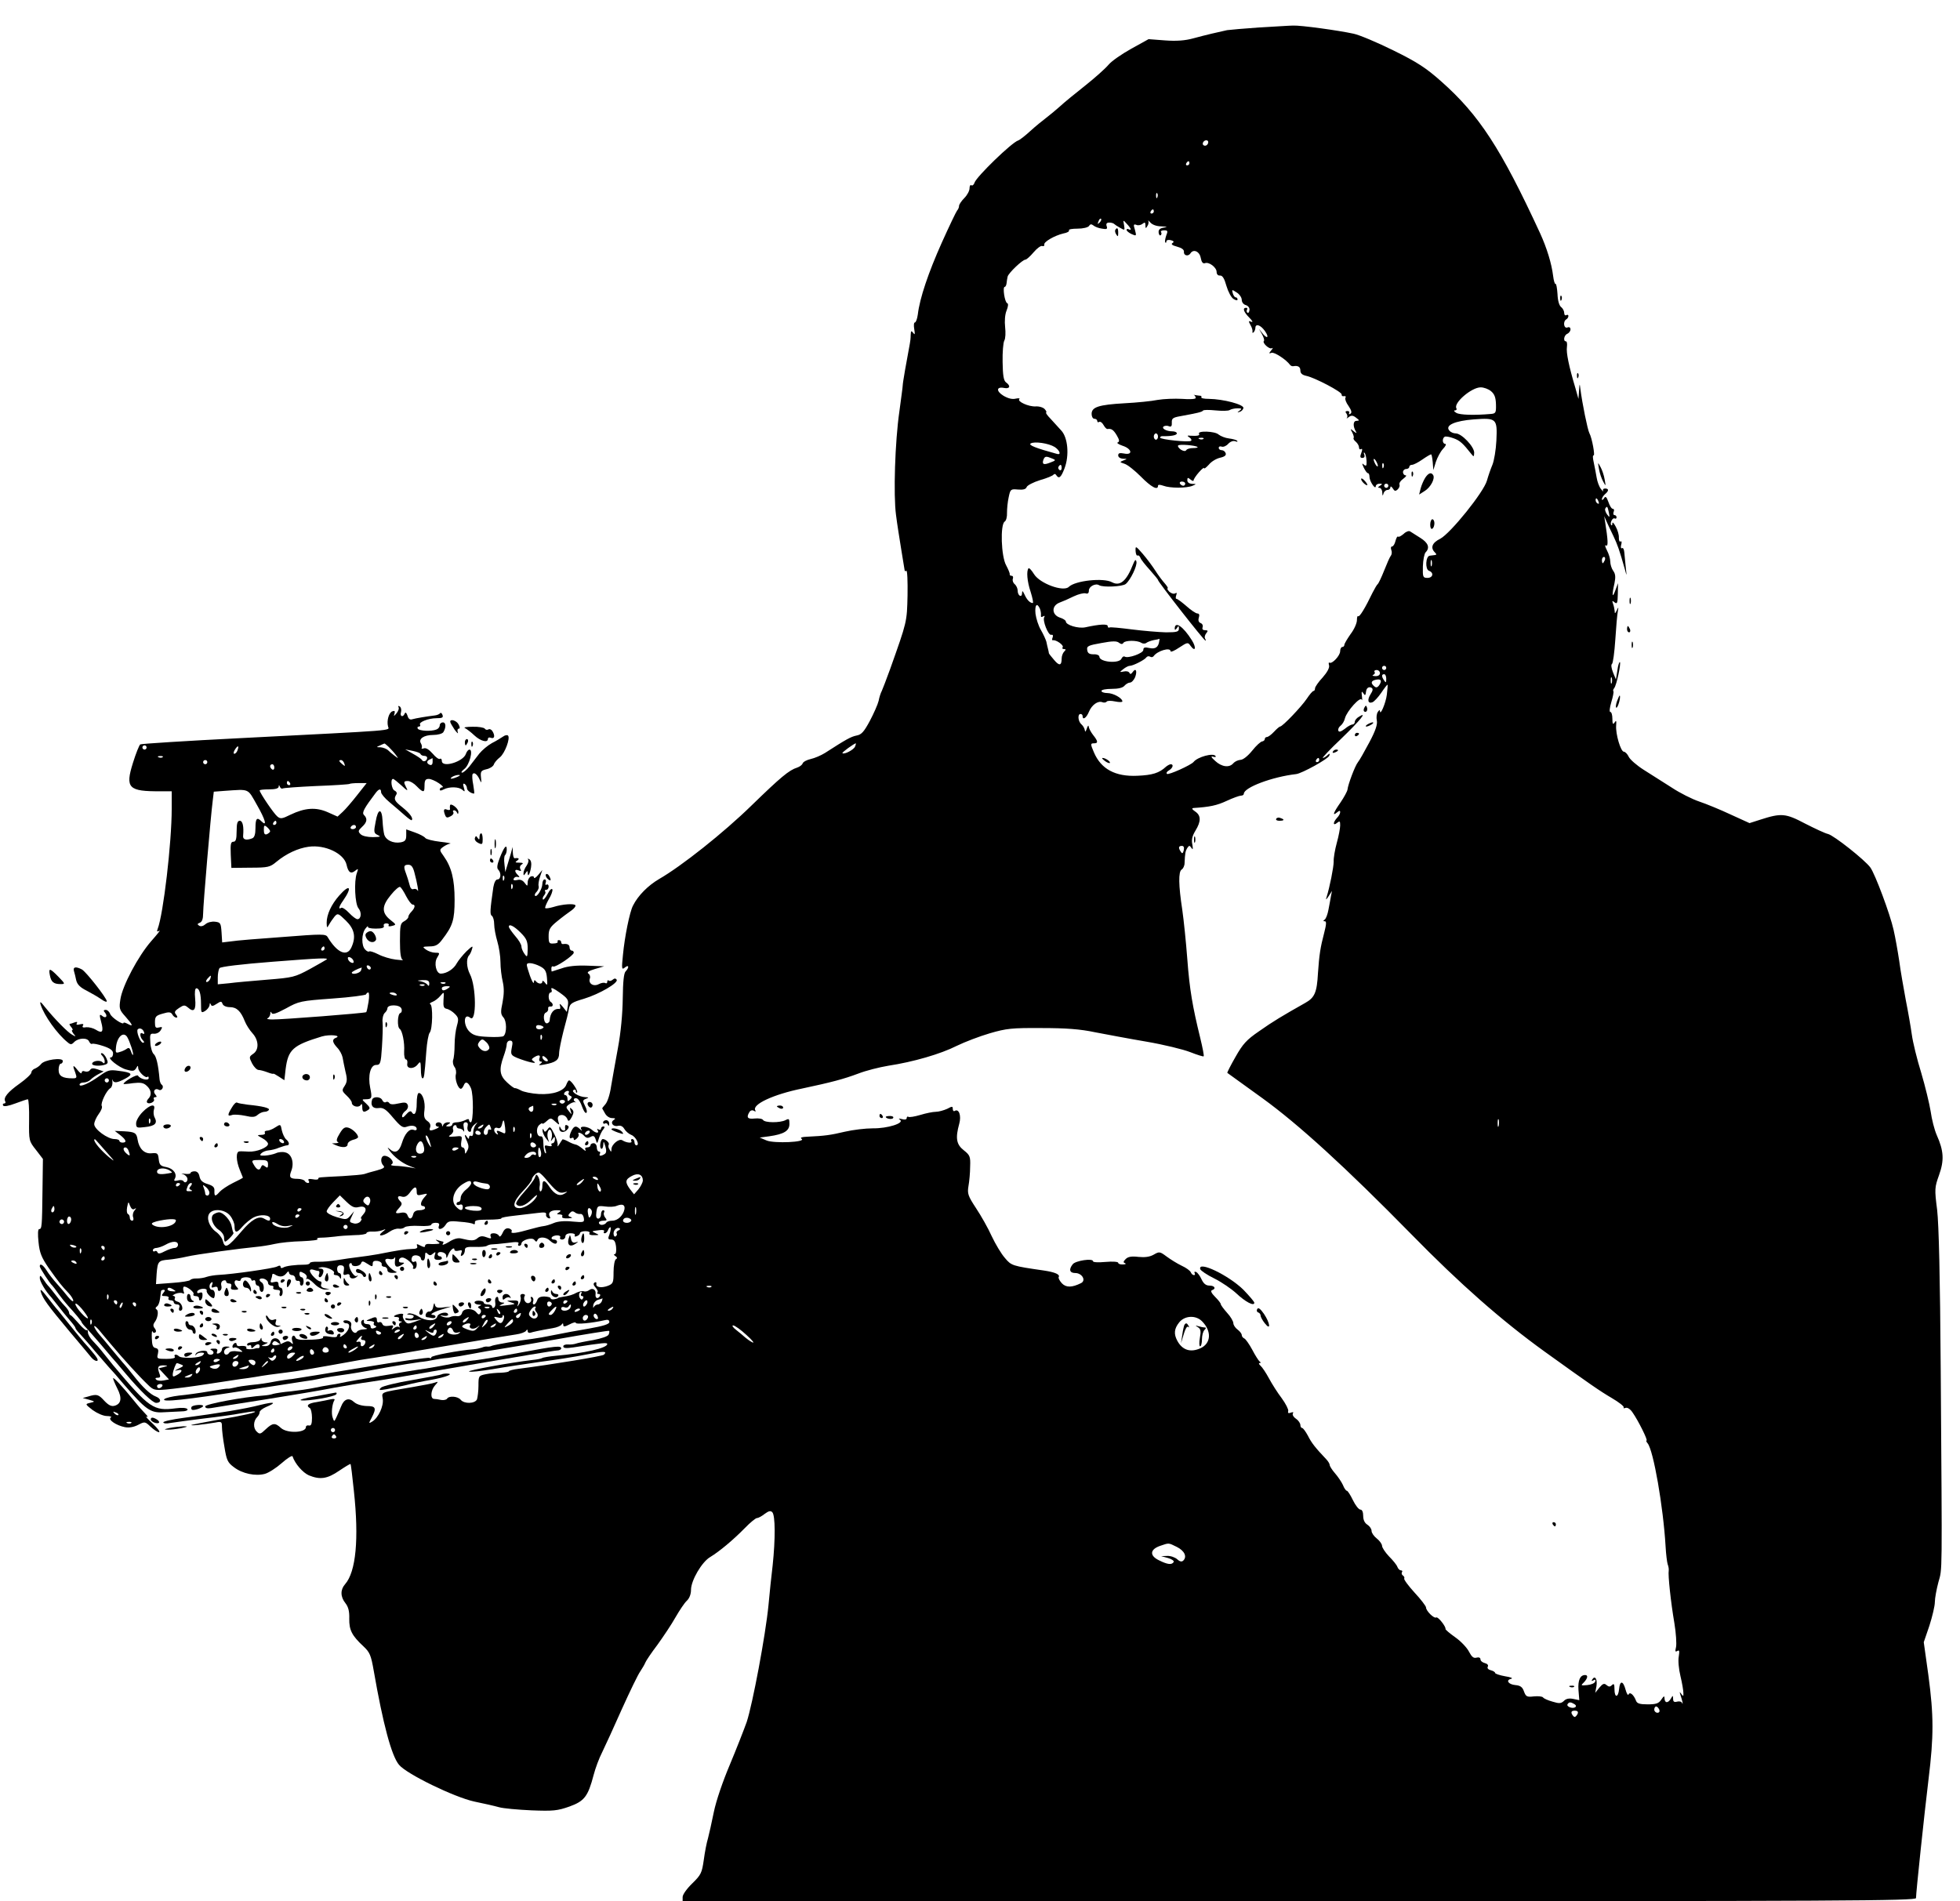 <?xml version="1.0" standalone="no"?>
<!DOCTYPE svg PUBLIC "-//W3C//DTD SVG 20010904//EN"
 "http://www.w3.org/TR/2001/REC-SVG-20010904/DTD/svg10.dtd">
<svg version="1.0" xmlns="http://www.w3.org/2000/svg"
 width="936pt" height="908pt" viewBox="0 0 936 908"
 preserveAspectRatio="xMidYMid meet">

<g transform="translate(0,908) scale(0.1,-0.1)"
fill="#000000" stroke="none">
<path d="M6015 8949 c-71 -5 -141 -11 -155 -13 -42 -9 -102 -23 -161 -39 -39
-11 -81 -14 -135 -10 l-79 6 -83 -46 c-45 -25 -94 -59 -108 -76 -14 -17 -64
-62 -112 -100 -48 -38 -102 -82 -120 -99 -19 -17 -48 -41 -65 -54 -17 -13 -52
-41 -77 -64 -25 -23 -51 -43 -58 -45 -31 -10 -198 -172 -208 -201 -3 -10 -10
-16 -15 -13 -5 4 -9 -3 -9 -15 0 -11 -11 -32 -25 -46 -14 -14 -25 -31 -25 -37
0 -7 -4 -17 -9 -22 -5 -6 -38 -75 -74 -155 -63 -141 -105 -264 -114 -342 -3
-21 -9 -38 -14 -38 -5 0 -6 -15 -3 -32 4 -25 3 -29 -5 -18 -9 12 -11 11 -12
-10 0 -14 -2 -32 -4 -41 -15 -79 -34 -187 -34 -199 0 -8 -8 -64 -16 -125 -21
-144 -29 -400 -16 -495 5 -41 17 -115 25 -165 8 -49 15 -94 16 -98 0 -5 4 -6
8 -3 5 3 7 -50 6 -117 -3 -129 -2 -124 -83 -352 -18 -49 -36 -97 -40 -105 -5
-9 -12 -30 -15 -47 -4 -17 -23 -60 -42 -96 -28 -52 -40 -66 -64 -70 -27 -6
-46 -16 -150 -83 -19 -12 -50 -25 -68 -29 -18 -4 -36 -13 -39 -21 -2 -7 -14
-16 -26 -20 -39 -12 -80 -47 -217 -180 -135 -132 -336 -291 -442 -352 -53 -31
-101 -79 -125 -127 -16 -30 -40 -150 -48 -235 -7 -68 -6 -73 9 -61 19 16 22 1
4 -18 -9 -8 -13 -50 -14 -129 -1 -74 -9 -162 -23 -237 -12 -66 -27 -149 -33
-185 -5 -36 -17 -73 -27 -84 -9 -10 -16 -19 -15 -20 0 0 6 -11 13 -23 7 -13
21 -23 34 -23 16 0 18 -3 8 -9 -19 -12 -3 -34 20 -28 12 3 23 -2 30 -14 6 -11
21 -24 33 -29 23 -8 43 -50 25 -50 -5 0 -9 7 -9 15 0 8 -5 15 -11 15 -5 0 -7
-5 -4 -10 7 -11 -23 -9 -43 4 -16 10 -52 -20 -52 -43 0 -14 -2 -14 -9 -1 -6 8
-7 18 -4 23 5 9 -14 26 -28 27 -11 0 -18 -40 -8 -46 5 -3 9 5 10 18 1 20 2 19
10 -7 6 -20 5 -32 -4 -37 -17 -11 -29 -10 -22 2 3 6 1 10 -4 10 -6 0 -11 9
-11 20 0 11 -7 20 -15 20 -8 0 -15 -4 -15 -10 0 -5 -7 -10 -16 -10 -9 0 -12
-5 -8 -12 4 -7 -2 -5 -13 5 -12 10 -27 20 -35 21 -7 1 -24 8 -36 15 -13 7 -25
11 -26 9 -2 -2 -8 -12 -15 -23 -7 -11 -10 -13 -8 -5 2 8 -5 33 -16 54 -18 36
-21 38 -32 22 -10 -13 -14 -14 -18 -4 -4 9 -6 9 -6 -2 0 -8 7 -24 15 -35 l16
-20 -6 20 c-7 26 8 54 17 31 4 -9 4 -24 1 -33 -5 -15 -4 -16 5 -3 9 13 11 13
11 -2 0 -10 -5 -18 -11 -18 -5 0 -8 -4 -5 -9 4 -5 -3 -7 -15 -4 -19 5 -20 3
-14 -18 4 -14 4 -20 -1 -16 -5 5 -9 25 -9 45 0 23 -4 36 -12 35 -19 -4 -26 35
-9 53 9 8 16 12 16 8 0 -4 9 1 20 11 19 17 21 17 41 -1 21 -19 22 -19 15 2 -4
14 -2 23 7 27 16 6 32 -3 38 -21 3 -9 10 -5 19 12 11 21 11 29 1 39 -10 9 -11
8 -6 -8 6 -20 6 -20 -9 -1 -14 17 -14 20 1 31 10 7 22 12 28 11 5 -2 7 -1 3 1
-14 8 -8 22 7 17 8 -3 19 -21 25 -40 7 -19 15 -32 20 -29 5 3 2 18 -6 33 -12
24 -12 28 4 34 15 6 15 7 -3 8 -30 1 -70 26 -56 34 6 4 11 2 11 -5 0 -7 3 -10
6 -6 6 6 -27 56 -38 57 -4 0 -9 -9 -13 -19 -10 -31 -63 -50 -132 -46 -34 2
-73 10 -85 17 -13 7 -26 12 -29 11 -3 -1 -20 11 -37 27 -36 33 -40 61 -17 125
8 22 15 48 15 58 0 9 7 17 15 17 13 0 15 -7 9 -34 -6 -32 -4 -36 27 -49 48
-19 99 -31 79 -17 -13 9 -13 11 0 20 22 14 33 12 26 -5 -3 -8 0 -15 7 -15 8 0
7 -4 -3 -11 -11 -7 -6 -8 20 -3 55 10 70 22 70 53 0 15 10 63 21 107 12 43 24
91 26 107 5 24 14 30 72 47 75 23 165 76 156 91 -5 7 -11 7 -19 0 -7 -6 -16
-8 -19 -4 -4 3 -7 1 -7 -6 0 -7 -4 -9 -10 -6 -5 3 -19 1 -30 -5 -26 -14 -52 3
-43 27 3 8 0 19 -7 23 -9 6 1 13 31 22 l44 13 -79 3 c-52 2 -94 -2 -124 -13
-25 -8 -46 -15 -47 -15 -1 0 -2 7 -2 15 0 8 4 12 9 9 10 -6 98 53 98 66 0 6
-4 10 -10 10 -5 0 -10 7 -10 15 0 14 -12 19 -32 16 -5 0 -8 4 -8 9 0 6 -5 10
-11 10 -5 0 -8 -3 -6 -7 3 -5 -6 -9 -19 -9 -21 -2 -24 2 -24 35 0 32 6 43 42
72 23 19 53 41 66 50 13 9 22 20 20 25 -4 10 -63 6 -106 -8 -18 -5 -35 -8 -38
-5 -3 2 5 21 16 41 12 19 20 41 18 48 -3 7 -13 -2 -22 -20 -10 -19 -20 -31
-23 -28 -3 3 -1 12 5 19 7 8 9 17 5 20 -3 4 -1 7 5 7 7 0 12 7 12 16 0 8 -4
12 -10 9 -6 -3 -7 1 -4 9 3 9 1 16 -5 16 -6 0 -11 -10 -11 -22 -1 -25 -26 -65
-35 -56 -3 3 0 12 8 19 7 8 12 20 9 27 -2 7 1 27 7 45 l11 32 -20 -24 c-11
-13 -20 -18 -20 -12 0 6 -7 8 -15 5 -8 -4 -15 -16 -15 -28 -1 -20 -1 -20 -15
-2 -9 12 -21 17 -35 13 -14 -3 -20 -1 -17 6 3 7 11 11 18 9 11 -3 12 -1 2 9
-18 18 -16 30 4 22 11 -5 14 -3 8 6 -4 8 -2 17 6 22 10 6 7 9 -11 9 -20 0 -22
2 -10 10 13 9 7 14 -12 11 -5 0 -8 11 -9 27 l-1 27 -8 -30 c-5 -16 -13 -43
-18 -60 l-9 -30 -4 38 c-3 21 -1 40 3 43 4 3 8 15 8 27 0 28 -13 12 -34 -42
-12 -31 -14 -47 -7 -54 16 -16 13 -47 -3 -47 -9 0 -16 -15 -20 -37 -16 -111
-17 -131 -7 -137 6 -4 11 -22 11 -40 0 -18 7 -55 15 -82 8 -27 15 -71 15 -99
0 -27 5 -70 11 -94 7 -31 6 -60 -1 -98 -10 -46 -9 -57 4 -72 16 -17 17 -74 1
-89 -3 -4 -37 -6 -73 -4 -52 2 -71 7 -89 24 -32 30 -30 94 3 67 30 -25 29 150
-2 209 -16 31 -18 73 -5 88 5 5 12 19 15 31 6 18 2 16 -26 -10 -18 -18 -39
-44 -47 -58 -13 -26 -48 -49 -76 -49 -22 0 -34 51 -17 77 13 22 13 23 -10 23
-13 0 -33 7 -44 15 -18 13 -17 14 17 15 29 0 42 7 61 33 50 65 59 93 59 190 0
98 -15 156 -52 208 -21 29 -21 31 -3 44 11 8 26 15 34 16 8 1 -14 5 -49 9 -34
4 -66 12 -70 18 -4 6 -26 18 -49 26 l-42 15 0 -28 c0 -23 -5 -30 -27 -34 -35
-6 -70 10 -78 37 -3 11 -7 41 -8 65 -3 63 -22 62 -33 -3 -10 -50 -9 -55 10
-64 17 -8 13 -9 -23 -10 -26 0 -50 5 -59 14 -13 13 -12 17 7 35 24 22 27 39 9
57 -11 11 1 32 56 105 16 21 26 22 26 3 0 -7 18 -29 40 -47 23 -19 55 -47 72
-62 17 -15 32 -26 34 -24 9 9 -9 33 -45 62 -38 30 -42 39 -28 61 4 7 0 14 -8
18 -15 5 -22 56 -8 56 4 0 22 -15 41 -32 26 -25 32 -27 23 -11 -15 29 -14 33
7 33 10 0 29 -11 42 -25 28 -29 37 -31 37 -7 0 35 3 42 21 42 9 0 31 -9 47
-20 17 -11 24 -20 18 -20 -7 0 -13 -5 -13 -10 0 -7 6 -7 19 0 27 14 74 13 90
-3 11 -10 12 -8 6 12 -5 16 -4 21 4 17 6 -4 11 -13 11 -21 0 -10 20 -25 34
-25 2 0 0 19 -4 42 -5 24 -6 46 -3 51 7 11 23 -2 34 -27 8 -18 9 -16 6 11 -3
28 0 33 25 39 16 3 32 13 36 22 3 10 16 25 29 35 24 19 51 92 39 104 -4 4 -15
2 -24 -5 -9 -6 -33 -21 -53 -31 -20 -11 -47 -34 -60 -50 -13 -17 -34 -44 -47
-61 -13 -16 -29 -30 -35 -30 -7 0 -2 8 11 18 24 19 43 92 24 92 -6 0 -13 -9
-17 -20 -12 -38 -115 -69 -115 -34 0 8 -4 13 -9 10 -5 -4 -21 8 -35 25 -17 19
-32 29 -42 25 -8 -3 -13 -2 -10 2 2 4 1 14 -4 22 -13 21 14 40 59 40 22 0 43
6 48 13 14 23 13 47 -2 47 -8 0 -15 -6 -15 -14 0 -8 -7 -17 -16 -20 -25 -10
-82 -7 -89 4 -3 6 -1 10 5 10 6 0 9 4 6 9 -8 12 40 31 79 31 27 0 33 3 28 16
-3 9 -9 12 -12 7 -3 -4 -15 -9 -26 -10 -34 -4 -89 -13 -106 -18 -11 -4 -19 2
-23 17 -5 14 -9 18 -13 11 -8 -21 -25 -15 -18 6 3 11 0 23 -6 27 -7 4 -9 3 -6
-3 4 -6 -1 -19 -9 -29 -13 -16 -15 -16 -10 -2 3 12 1 15 -10 11 -17 -6 -28
-45 -21 -72 5 -22 56 -17 -701 -56 -260 -13 -477 -27 -482 -30 -5 -3 -21 -43
-35 -88 -38 -121 -22 -137 133 -136 l52 0 0 -83 c0 -163 -40 -504 -67 -574 -5
-13 -3 -15 8 -9 8 5 -10 -17 -39 -50 -62 -71 -137 -212 -147 -277 -7 -44 -5
-51 24 -83 36 -41 39 -50 11 -35 -11 6 -20 8 -20 5 0 -13 -59 26 -64 43 -4 10
-13 19 -21 19 -11 0 -12 -4 -3 -14 14 -18 2 -29 -15 -14 -12 9 -13 5 -4 -29
13 -47 6 -58 -25 -38 -13 8 -33 13 -46 12 -16 -3 -21 0 -16 8 5 8 0 9 -14 6
-14 -4 -20 -2 -15 5 4 7 0 8 -11 4 -10 -4 -20 -7 -23 -7 -3 0 0 -7 7 -15 7 -8
9 -15 5 -15 -4 0 -1 -7 6 -17 13 -15 12 -15 -6 -5 -21 11 -83 74 -130 132 -21
27 -26 30 -21 12 17 -53 80 -141 129 -180 14 -12 19 -12 32 2 21 20 64 21 71
1 4 -8 10 -13 14 -10 4 2 28 -2 54 -11 33 -11 46 -21 46 -35 0 -10 -4 -19 -10
-19 -22 0 38 -49 73 -58 31 -9 38 -8 47 6 8 14 9 15 10 2 0 -18 35 -51 44 -43
3 4 6 1 6 -6 0 -14 -41 -5 -51 12 -5 8 -69 -29 -69 -40 0 -1 20 0 45 4 36 4
50 2 65 -12 23 -20 26 -45 8 -63 -6 -6 -9 -15 -5 -18 10 -10 39 5 32 16 -3 5
-1 10 6 10 9 0 9 3 0 14 -13 15 1 32 18 21 13 -7 26 15 14 24 -5 3 -10 15 -11
26 -6 71 -16 111 -28 121 -7 6 -15 31 -16 55 -3 39 -1 44 17 42 12 -1 26 6 32
16 10 16 9 18 -8 14 -16 -4 -19 0 -19 25 0 27 5 32 37 41 30 9 39 8 46 -4 4
-8 13 -15 19 -15 7 0 6 5 -1 14 -10 12 -7 18 14 32 23 15 27 15 43 2 28 -25
39 -12 34 42 -3 31 -1 50 6 50 14 0 22 -26 22 -76 0 -42 1 -43 20 -32 11 7 20
20 21 28 0 10 2 11 6 3 3 -10 10 -9 28 3 20 13 23 13 28 -1 4 -9 18 -15 35
-15 32 0 52 -19 71 -67 7 -18 24 -44 37 -58 30 -33 32 -79 3 -98 -20 -14 -20
-16 -5 -46 9 -17 23 -31 31 -31 7 0 26 -5 42 -11 15 -6 28 -9 28 -7 1 2 13 -5
27 -14 l26 -17 6 53 c12 94 35 114 173 156 37 11 98 5 66 -7 -18 -7 -16 -21 7
-46 12 -12 23 -33 26 -47 2 -14 9 -45 14 -69 9 -35 8 -48 -4 -67 -14 -21 -14
-24 9 -46 14 -13 25 -28 25 -34 0 -18 32 -26 42 -12 5 9 8 6 8 -9 0 -25 7 -28
28 -14 11 7 9 13 -9 30 -22 20 -22 21 -3 21 30 0 32 6 22 54 -12 59 1 111 29
110 19 0 22 7 27 85 3 47 5 101 3 119 -2 18 3 37 10 44 7 6 13 16 13 22 0 20
60 19 67 -1 4 -9 1 -19 -5 -21 -14 -4 -16 -68 -3 -76 12 -8 24 -65 21 -108 -1
-21 3 -38 9 -38 5 0 8 -9 6 -20 -5 -26 32 -28 51 -2 12 15 13 12 14 -25 0 -24
3 -43 8 -43 7 0 9 9 18 130 3 41 10 81 16 88 14 16 16 131 3 136 -5 2 -1 7 10
11 11 4 28 17 38 29 18 21 18 21 15 -19 -2 -32 1 -40 15 -43 11 -2 28 -13 39
-24 18 -18 19 -25 10 -57 -6 -20 -11 -60 -11 -90 0 -30 -3 -63 -7 -73 -3 -10
0 -25 6 -33 7 -8 10 -24 7 -36 -6 -22 10 -69 24 -69 4 0 9 7 13 15 8 23 22 18
35 -12 13 -31 12 -163 -1 -163 -4 0 -8 5 -8 10 0 7 -6 7 -19 0 -11 -5 -29 -10
-40 -10 -12 0 -21 -4 -21 -10 0 -5 -8 -10 -17 -10 -15 0 -16 2 -3 10 13 8 13
10 -2 10 -9 0 -19 -6 -21 -12 -4 -10 -6 -10 -6 0 -1 6 -8 12 -16 12 -18 0 -20
-20 -2 -21 6 0 3 -4 -8 -9 -30 -13 -38 -12 -31 6 4 11 -1 22 -13 30 -15 11
-18 22 -14 52 5 39 -9 82 -27 82 -6 0 -10 -22 -10 -50 0 -47 -11 -63 -25 -40
-4 6 -14 1 -25 -12 -13 -15 -19 -18 -20 -9 0 8 7 19 17 26 9 7 14 19 10 28 -5
12 -13 14 -44 7 -25 -6 -40 -5 -44 2 -4 6 -11 8 -17 4 -5 -3 -12 1 -16 9 -7
18 -43 20 -49 3 -9 -28 4 -44 31 -40 22 3 35 -5 70 -47 36 -42 46 -49 65 -42
25 9 47 4 47 -11 0 -6 -7 -8 -15 -4 -20 7 -42 -18 -56 -64 -13 -42 -33 -51
-59 -27 -11 9 -11 8 0 -8 22 -30 59 -59 94 -73 l31 -12 -35 6 c-19 3 -48 6
-63 6 -18 1 -24 4 -16 8 15 10 -11 40 -35 40 -18 0 -21 -31 -5 -47 9 -9 0 -14
-32 -23 -24 -6 -51 -14 -59 -17 -8 -3 -55 -7 -105 -10 -117 -6 -115 -5 -115
-13 0 -4 -12 -5 -26 -2 -19 3 -25 1 -20 -7 4 -6 3 -11 -3 -11 -5 0 -13 4 -16
10 -3 5 -19 10 -34 10 -36 0 -42 7 -30 38 15 39 2 81 -28 88 -13 4 -34 2 -46
-4 -12 -5 -35 -10 -52 -11 -23 -1 -27 1 -17 11 7 7 22 13 35 14 12 1 35 6 50
13 16 6 33 11 38 11 13 0 11 16 -5 29 -7 6 -16 25 -20 42 -6 31 -6 31 -31 15
-13 -9 -31 -16 -40 -16 -9 0 -13 -5 -10 -10 3 -6 -4 -10 -17 -10 -22 -1 -22
-1 5 -16 15 -8 27 -20 27 -27 0 -17 -54 -39 -92 -37 -18 1 -39 2 -45 1 -17 -1
-16 -44 2 -88 8 -19 15 -36 15 -37 0 -2 -21 -13 -48 -26 -26 -13 -54 -32 -63
-42 -21 -24 -26 -23 -25 5 1 17 -7 24 -32 32 -24 7 -35 17 -39 35 -3 17 -11
26 -24 26 -10 0 -19 -4 -19 -8 0 -4 -12 -6 -27 -4 -16 2 -21 1 -11 -1 9 -2 19
-11 22 -18 6 -16 -10 -30 -18 -16 -3 5 -16 7 -28 3 -14 -3 -19 -2 -14 7 14 23
-5 50 -39 57 -29 5 -34 11 -37 38 -3 28 -6 31 -35 28 -34 -3 -59 22 -66 66 -5
31 -12 36 -63 39 l-46 2 26 -20 c29 -23 33 -36 11 -36 -8 0 -15 4 -15 9 0 4
-10 8 -23 8 -33 0 -97 47 -97 71 0 11 10 33 21 48 12 16 19 33 15 39 -7 12 22
74 41 85 7 4 11 18 10 30 -2 12 -2 16 0 10 6 -17 21 -16 62 6 39 21 32 29 -34
37 -41 6 -51 3 -89 -24 -51 -37 -96 -56 -96 -42 0 6 9 10 19 10 11 0 26 6 33
13 7 8 25 20 38 27 l25 13 -29 10 c-21 7 -30 6 -36 -3 -4 -7 -15 -10 -24 -7
-9 4 -16 1 -16 -6 0 -7 -9 -1 -20 13 -22 28 -25 24 -10 -14 8 -23 7 -26 -13
-26 -49 0 -67 11 -67 41 0 16 5 29 10 29 6 0 10 6 10 13 0 18 -89 6 -104 -15
-6 -8 -19 -17 -28 -21 -10 -3 -18 -12 -18 -19 0 -7 -25 -31 -56 -53 -58 -41
-79 -68 -69 -85 3 -6 1 -10 -5 -10 -6 0 -8 -4 -5 -10 4 -6 26 -2 58 10 29 11
56 20 60 20 4 0 7 -45 6 -99 -1 -99 -1 -100 33 -143 l33 -43 -2 -150 c-2 -174
-3 -185 -16 -185 -6 0 -7 -24 -3 -62 5 -51 14 -73 48 -123 49 -69 64 -88 96
-121 12 -13 22 -29 22 -36 0 -7 -11 1 -24 17 -13 17 -38 46 -55 65 -17 19 -39
47 -48 62 -17 27 -33 37 -33 20 0 -8 49 -83 60 -92 3 -3 17 -21 30 -40 14 -19
34 -44 45 -56 30 -32 65 -74 65 -79 0 -2 10 -15 23 -28 12 -13 42 -47 67 -76
25 -30 50 -59 55 -65 6 -6 35 -40 65 -76 71 -84 129 -140 146 -140 25 0 25 20
-1 30 -27 10 -63 44 -107 100 -15 19 -38 48 -52 63 -13 16 -39 46 -56 67 -17
21 -42 51 -56 67 -13 15 -24 33 -24 38 0 6 10 -2 23 -17 12 -15 40 -48 62 -74
51 -61 131 -149 170 -186 27 -27 33 -29 90 -24 33 3 119 14 190 25 72 11 146
22 165 25 19 2 51 7 70 10 39 7 82 13 155 22 42 5 119 18 345 59 14 2 43 7 65
10 22 3 175 28 340 56 165 28 318 53 340 56 22 3 43 11 47 17 5 8 8 7 8 -1 0
-7 6 -10 13 -8 12 4 43 11 107 22 19 3 38 11 42 17 5 8 8 7 8 -2 0 -9 7 -9 30
3 17 9 30 12 30 7 0 -8 77 -1 138 13 15 4 22 1 22 -9 0 -10 -29 -19 -97 -31
-54 -9 -129 -23 -168 -31 -38 -8 -84 -16 -101 -18 -68 -8 -180 -28 -194 -33
-8 -4 -19 -5 -24 -4 -5 1 -16 -1 -25 -5 -9 -3 -27 -7 -41 -8 -67 -5 -200 -30
-200 -38 0 -5 -4 -7 -9 -3 -5 3 -146 -17 -313 -45 -167 -28 -321 -53 -343 -56
-22 -2 -53 -7 -70 -10 -58 -11 -80 -14 -130 -19 -27 -3 -61 -8 -75 -12 -14 -3
-28 -6 -31 -5 -4 1 -44 -5 -90 -13 -46 -8 -111 -17 -144 -20 -33 -4 -64 -11
-70 -17 -16 -16 98 -4 385 41 140 22 271 42 290 45 19 2 46 7 60 10 14 3 43 9
65 12 82 12 91 13 120 18 17 3 82 14 145 26 63 11 133 22 155 25 22 2 51 7 65
10 14 3 45 8 70 10 25 3 79 12 120 20 41 8 93 17 115 20 22 3 150 25 285 49
135 24 247 42 249 40 2 -2 1 -10 -2 -17 -3 -9 -33 -19 -74 -27 -37 -6 -75 -14
-83 -17 -8 -3 -25 -5 -37 -4 -13 1 -23 -3 -23 -9 0 -9 13 -10 48 -5 140 22
162 24 162 16 0 -19 -109 -44 -245 -56 -32 -3 -62 -8 -66 -11 -5 -3 -25 -7
-46 -9 -109 -13 -311 -50 -303 -55 6 -4 56 2 113 11 56 10 158 25 227 35 69 9
166 24 215 34 90 18 107 18 89 0 -8 -7 -243 -46 -406 -67 -27 -3 -48 -9 -48
-12 0 -3 -17 -6 -38 -7 -20 0 -53 -3 -72 -7 -34 -7 -35 -8 -35 -55 0 -26 -4
-55 -7 -65 -9 -21 -61 -23 -78 -2 -14 17 -56 20 -65 5 -3 -5 -16 -8 -28 -6
-12 3 -28 5 -34 5 -19 1 -16 41 4 64 17 19 17 20 0 14 -9 -4 -59 -13 -110 -22
-154 -26 -144 -22 -139 -56 5 -34 -21 -90 -50 -108 -18 -11 -18 -10 -3 18 24
47 20 56 -24 56 -24 1 -48 8 -60 19 -25 23 -48 15 -62 -21 -6 -15 -16 -38 -22
-51 -11 -23 -11 -23 -18 -3 -8 20 -3 66 8 84 4 6 -4 7 -18 4 -13 -3 -43 -9
-66 -13 -42 -6 -53 -17 -33 -29 5 -3 10 -24 10 -46 0 -29 -4 -39 -14 -37 -8 2
-15 -1 -15 -7 1 -28 -89 -32 -119 -5 -28 26 -40 25 -73 -6 -25 -24 -29 -25
-43 -11 -18 17 -16 51 2 69 7 7 12 17 12 24 0 6 14 17 30 24 55 23 41 27 -28
10 -68 -18 -202 -40 -369 -62 -51 -7 -93 -16 -93 -21 0 -5 15 -7 33 -3 17 3
88 12 157 21 69 8 150 19 179 25 30 5 59 10 65 9 24 -2 -54 -20 -169 -39 -66
-12 -124 -23 -130 -25 -11 -6 60 2 113 11 30 6 32 4 32 -20 0 -15 5 -59 12
-97 10 -62 15 -74 45 -96 40 -31 103 -44 148 -32 18 5 54 28 80 51 27 24 50
38 52 33 12 -36 49 -78 78 -91 54 -22 88 -17 145 22 28 19 53 34 54 32 2 -2 9
-59 16 -128 25 -230 10 -387 -42 -446 -23 -26 -23 -60 2 -91 14 -18 19 -39 18
-74 -1 -54 13 -81 68 -132 30 -28 36 -42 49 -117 44 -253 85 -407 121 -449 37
-44 263 -154 359 -175 44 -9 97 -21 118 -27 21 -6 90 -12 155 -15 104 -4 124
-2 181 18 72 26 89 48 116 151 8 31 26 80 41 109 14 29 57 122 94 206 38 84
77 165 88 180 10 15 21 34 24 42 3 8 29 47 58 85 28 39 67 97 86 131 19 33 43
69 54 79 12 11 20 31 20 52 0 45 52 134 92 157 43 26 108 80 165 138 26 27 52
48 58 48 7 0 23 9 37 20 19 14 28 16 36 8 15 -15 15 -130 2 -253 -6 -49 -15
-136 -20 -191 -14 -144 -76 -473 -104 -558 -14 -39 -50 -131 -81 -205 -33 -78
-65 -171 -76 -225 -10 -50 -23 -107 -28 -126 -6 -19 -15 -65 -20 -103 -9 -62
-13 -71 -55 -112 -25 -24 -46 -53 -46 -65 l0 -20 2945 0 c2604 0 2945 2 2945
15 0 26 40 405 60 569 25 204 25 302 -1 496 l-22 157 27 79 c14 44 26 94 26
113 0 18 8 61 17 95 19 68 18 9 11 1011 -3 451 -9 694 -17 766 -13 101 -12
108 9 167 25 70 23 115 -11 191 -11 25 -24 76 -29 113 -6 37 -26 120 -45 184
-20 64 -40 146 -45 183 -5 36 -18 111 -29 166 -10 55 -25 138 -31 185 -7 47
-19 114 -27 149 -17 76 -88 266 -111 298 -26 36 -174 153 -202 160 -14 3 -63
26 -110 50 -93 49 -113 51 -215 18 l-50 -16 -90 41 c-49 23 -117 51 -150 62
-33 11 -93 41 -132 67 -40 25 -100 63 -134 85 -33 21 -65 49 -71 62 -6 13 -17
24 -23 24 -15 0 -40 84 -37 125 2 23 0 27 -7 15 -8 -12 -11 -8 -11 18 0 17 -4
32 -10 32 -5 0 -3 20 5 47 8 26 12 49 10 52 -3 2 -1 9 4 15 11 14 33 117 27
124 -3 2 -9 -15 -12 -39 l-7 -44 -14 34 c-8 20 -10 37 -5 40 5 3 12 56 16 116
4 61 9 121 12 135 4 22 3 23 -5 5 -8 -16 -10 -17 -10 -3 -1 9 -4 25 -8 35 -5
15 -4 16 8 6 12 -9 14 -3 15 40 l1 52 -13 -35 c-15 -41 -17 -22 -4 34 6 30 5
45 -6 60 -8 11 -14 31 -14 44 0 13 -7 37 -16 54 -9 17 -11 27 -4 23 11 -7 9
27 -5 115 l-4 25 11 -25 c6 -14 21 -45 33 -70 20 -42 29 -68 55 -160 9 -34 9
-33 4 10 -2 25 -6 57 -7 72 -1 14 -6 24 -11 20 -5 -3 -7 5 -4 16 4 12 2 20 -3
16 -5 -3 -8 5 -8 18 1 13 -6 37 -15 53 -9 17 -16 24 -16 16 0 -8 -2 -12 -5 -9
-9 8 6 38 16 32 5 -3 9 0 9 5 0 6 -4 11 -10 11 -5 0 -7 7 -4 15 4 8 2 15 -4
15 -6 0 -15 15 -21 33 -9 25 -14 29 -21 17 -5 -8 -10 -10 -10 -4 0 6 7 17 15
24 19 16 19 27 0 27 -8 0 -12 -5 -9 -11 3 -6 -2 -2 -10 8 -9 11 -18 36 -21 55
-3 20 -10 53 -14 73 -5 21 -5 36 -1 33 9 -6 -7 84 -20 107 -8 15 -34 141 -43
213 -3 26 -4 24 -6 -10 l-3 -40 -14 50 c-32 107 -45 171 -41 198 2 15 0 27 -5
27 -14 0 -9 30 7 36 8 4 15 13 15 21 0 9 -6 13 -15 9 -17 -6 -22 29 -5 39 6 3
10 11 10 16 0 6 -4 7 -10 4 -5 -3 -10 1 -10 11 0 9 -7 22 -15 28 -9 7 -16 31
-17 62 -2 29 -6 50 -9 48 -4 -2 -9 15 -12 39 -7 58 -30 133 -62 203 -187 405
-291 565 -473 726 -71 63 -113 91 -227 147 -77 38 -162 74 -190 80 -73 16
-255 41 -290 39 -16 0 -88 -5 -160 -9z m-245 -547 c0 -13 -12 -22 -22 -16 -10
6 -1 24 13 24 5 0 9 -4 9 -8z m-90 -102 c0 -5 -5 -10 -11 -10 -5 0 -7 5 -4 10
3 6 8 10 11 10 2 0 4 -4 4 -10z m-153 -162 c-3 -8 -6 -5 -6 6 -1 11 2 17 5 13
3 -3 4 -12 1 -19z m-17 -68 c0 -5 -5 -10 -11 -10 -5 0 -7 5 -4 10 3 6 8 10 11
10 2 0 4 -4 4 -10z m-259 -53 c-10 -9 -11 -8 -5 6 3 10 9 15 12 12 3 -3 0 -11
-7 -18z m149 -32 c0 -3 -4 -3 -10 0 -5 3 -10 2 -10 -3 0 -5 11 -14 24 -20 23
-10 24 -10 16 20 -8 25 -7 29 7 24 8 -4 22 -1 29 5 11 9 14 7 14 -7 0 -16 2
-16 9 -4 6 8 7 19 5 25 -3 5 1 2 9 -7 9 -11 30 -19 53 -19 29 -2 32 -3 12 -6
-19 -3 -26 -10 -25 -23 1 -10 5 -16 9 -14 5 3 6 10 3 15 -4 5 3 9 14 9 18 0
19 -3 10 -26 -5 -15 -7 -29 -4 -32 3 -3 5 -1 5 5 0 6 9 9 21 6 15 -4 17 -8 8
-14 -8 -5 -1 -11 22 -17 22 -6 34 -14 33 -25 -2 -18 21 -23 31 -7 14 22 43 10
49 -21 4 -21 10 -29 20 -26 19 8 56 -20 56 -42 0 -11 7 -18 16 -17 12 1 21
-14 31 -50 8 -27 23 -56 34 -62 11 -7 19 -8 19 -2 0 5 -4 10 -9 10 -5 0 -11 9
-14 20 -5 18 -4 18 19 3 13 -8 24 -24 24 -35 0 -11 8 -22 19 -25 11 -3 19 -13
18 -23 -1 -10 -5 -16 -9 -14 -5 3 -6 10 -3 15 4 5 1 9 -4 9 -19 0 -12 -20 15
-47 15 -15 19 -23 10 -20 -14 6 -15 4 -4 -16 7 -12 11 -26 9 -32 -1 -5 1 -6 6
-2 4 5 8 14 8 20 0 23 24 16 45 -13 24 -34 11 -42 -15 -7 -16 21 -16 21 0 -6
9 -16 14 -31 11 -35 -10 -9 26 -42 38 -35 6 4 5 -1 -3 -10 -12 -15 -12 -17 1
-12 13 5 70 -32 89 -58 3 -4 10 -7 15 -6 23 4 34 -3 34 -21 0 -13 9 -21 28
-25 42 -9 171 -77 169 -89 -1 -6 4 -10 11 -8 8 1 11 -2 7 -8 -3 -5 3 -23 15
-39 14 -21 17 -32 9 -37 -7 -4 -9 -3 -6 3 3 5 0 10 -8 10 -10 0 -12 -4 -5 -12
5 -7 6 -16 2 -21 -4 -4 0 -3 9 4 12 9 20 9 35 -3 17 -13 17 -14 2 -15 -17 0
-18 -26 -2 -53 5 -7 0 -6 -11 3 -17 14 -18 14 -7 -6 6 -12 9 -24 6 -26 -2 -3
2 -11 11 -18 8 -7 15 -19 15 -27 0 -8 4 -11 10 -8 6 4 7 -2 1 -18 -7 -18 -6
-24 5 -24 9 0 13 6 9 16 -3 8 -3 12 2 8 4 -5 8 -22 9 -38 1 -23 -1 -27 -12
-19 -10 10 -11 7 -1 -14 7 -14 15 -26 20 -26 4 0 7 -8 7 -18 0 -20 29 -64 30
-44 0 6 8 12 18 12 14 0 15 -2 2 -10 -10 -6 -11 -10 -2 -10 6 0 13 -10 13 -22
1 -17 2 -19 6 -5 2 9 11 17 19 17 8 0 14 6 14 13 0 6 5 4 11 -5 8 -14 13 -15
23 -6 8 7 12 18 9 24 -2 7 6 19 19 28 12 9 17 16 10 16 -6 0 -12 7 -12 15 0 8
7 15 15 15 8 0 15 5 15 10 0 6 6 10 13 10 7 0 29 11 49 25 20 14 39 25 42 25
3 0 6 -17 8 -37 l3 -38 12 39 c7 21 22 49 34 62 13 13 17 24 11 24 -14 0 -16
26 -3 34 4 3 23 0 42 -7 31 -11 45 -24 86 -76 11 -14 12 -13 13 7 0 29 -60 92
-88 92 -11 0 -25 6 -31 14 -21 25 27 46 117 53 109 8 113 4 108 -101 -2 -44
-11 -97 -19 -116 -8 -19 -20 -53 -26 -75 -15 -55 -174 -252 -223 -278 -39 -19
-48 -43 -26 -65 9 -9 9 -12 0 -13 -7 -1 -18 -2 -24 -3 -20 -2 -23 -65 -4 -72
25 -9 19 -34 -7 -34 -22 0 -23 4 -22 55 1 31 7 61 13 67 22 22 12 46 -25 69
-21 13 -43 27 -49 31 -6 4 -20 -1 -31 -12 -12 -10 -23 -16 -26 -13 -4 3 -9 -6
-13 -21 -3 -14 -11 -26 -16 -26 -6 0 -7 -7 -4 -16 4 -9 3 -22 -2 -28 -5 -6
-19 -38 -32 -71 -13 -33 -27 -62 -31 -65 -4 -3 -14 -21 -24 -40 -35 -73 -63
-119 -69 -113 -3 4 -6 -5 -6 -19 0 -14 -13 -44 -30 -66 -16 -23 -30 -46 -30
-52 0 -5 -4 -10 -10 -10 -5 0 -10 -9 -10 -20 0 -21 -38 -62 -51 -55 -4 3 -5
-3 -2 -13 3 -11 -9 -33 -31 -58 -20 -21 -36 -45 -36 -51 0 -7 -3 -13 -7 -13
-5 0 -19 -17 -33 -38 -25 -37 -115 -132 -127 -132 -3 0 -16 -11 -29 -25 -13
-14 -28 -25 -34 -25 -5 0 -10 -4 -10 -10 0 -5 -6 -10 -12 -11 -7 0 -29 -20
-48 -44 -21 -26 -44 -44 -56 -44 -12 -1 -27 -8 -34 -16 -19 -23 -56 -18 -87
11 -19 17 -22 24 -10 20 10 -3 15 -2 12 3 -10 17 -86 -4 -105 -28 -12 -15
-121 -64 -127 -57 -5 4 0 12 10 17 18 11 23 29 8 29 -5 0 -16 -6 -23 -12 -32
-30 -65 -40 -136 -43 -106 -5 -174 32 -208 112 -17 40 -17 43 1 43 20 0 19 10
-5 40 -11 14 -20 32 -21 40 0 8 -5 4 -9 -10 -5 -14 -8 -18 -9 -9 -1 9 -8 22
-16 29 -17 14 -20 50 -5 50 6 0 10 -4 10 -10 0 -21 18 -9 30 20 14 34 44 55
65 46 8 -3 17 -1 20 3 3 5 21 5 40 1 19 -4 35 -4 35 0 0 16 -44 40 -72 40 -16
0 -28 5 -28 10 0 6 22 10 49 10 31 0 53 5 61 15 7 8 19 15 26 15 8 0 19 12 25
26 11 30 3 46 -12 24 -7 -10 -12 -11 -15 -4 -3 7 -15 10 -27 7 -21 -4 -22 -4
-3 11 11 9 25 16 31 16 16 0 73 29 80 41 4 5 11 6 17 3 6 -4 13 -3 17 2 18 26
81 44 81 24 0 -6 19 2 41 17 40 26 42 27 55 8 23 -31 28 -8 6 27 -42 67 -82
94 -82 55 0 -7 4 -6 10 3 8 13 10 12 10 -2 0 -15 -9 -18 -62 -18 -35 1 -108 7
-163 14 -55 7 -103 12 -107 9 -5 -2 -8 1 -8 7 0 11 -39 9 -107 -6 -34 -7 -93
11 -93 28 0 5 -13 14 -30 19 -38 14 -39 56 0 71 14 5 44 18 68 30 23 11 49 17
57 14 10 -3 15 1 15 14 0 19 32 36 49 25 19 -11 111 -7 127 6 23 19 56 88 51
107 -3 12 -7 9 -16 -13 -31 -80 -62 -106 -100 -86 -41 23 -177 8 -207 -22 -26
-25 -138 16 -166 61 -11 18 -23 31 -26 28 -11 -12 -7 -63 10 -113 9 -29 14
-53 10 -53 -13 0 -28 15 -39 40 -9 19 -12 21 -12 7 -1 -24 -21 -12 -21 12 0
10 -6 24 -14 31 -8 6 -12 18 -9 26 3 8 0 14 -6 14 -6 0 -10 3 -9 8 1 4 -7 23
-17 42 -24 42 -29 195 -7 209 7 4 12 23 11 42 0 19 3 52 8 74 8 39 10 40 44
37 25 -2 38 1 42 12 3 8 32 23 64 33 32 9 61 21 64 26 4 5 10 4 13 -2 13 -20
23 -12 40 33 23 61 16 146 -16 180 -13 14 -36 39 -51 56 -16 16 -25 30 -21 30
3 0 1 7 -6 15 -7 9 -27 15 -44 14 -34 -2 -90 24 -78 35 4 4 -4 5 -18 2 -16 -4
-36 1 -58 14 -36 22 -34 45 4 37 27 -5 32 10 8 27 -11 9 -15 32 -16 97 -1 47
3 93 8 102 6 10 7 39 4 65 -3 28 -1 60 7 79 8 20 9 33 3 35 -12 4 -23 78 -12
78 4 0 8 8 9 18 1 9 3 23 5 31 4 17 71 81 85 81 5 0 23 16 39 35 16 19 35 33
41 30 7 -2 12 1 10 7 -3 13 49 43 91 53 18 3 30 10 27 15 -3 5 16 8 41 8 27 0
50 6 55 13 5 9 11 10 21 2 7 -6 25 -13 41 -15 22 -4 27 -2 22 12 -4 11 0 17
12 17 10 0 20 -3 23 -6 3 -3 16 -12 29 -19 23 -13 23 -13 19 13 -5 26 -5 26
13 6 11 -11 19 -23 19 -26z m1720 -773 c17 -14 23 -30 24 -63 1 -40 -1 -44
-24 -46 -79 -7 -148 -5 -165 5 -11 6 -14 12 -7 12 7 0 10 4 7 10 -15 25 72
100 116 100 15 0 37 -8 49 -18z m-2083 -267 c24 -16 32 -39 11 -33 -102 28
-138 42 -126 50 18 11 86 1 115 -17z m-12 -55 c18 -7 18 -9 -9 -19 -32 -13
-41 -9 -33 14 7 17 13 17 42 5z m1555 -35 c0 -5 -5 -3 -10 5 -5 8 -10 20 -10
25 0 6 5 3 10 -5 5 -8 10 -19 10 -25z m27 -7 c-3 -8 -6 -5 -6 6 -1 11 2 17 5
13 3 -3 4 -12 1 -19z m-1537 -4 c0 -8 -5 -12 -10 -9 -6 4 -8 11 -5 16 9 14 15
11 15 -7z m1560 -84 c0 -5 -4 -10 -10 -10 -5 0 -10 5 -10 10 0 6 5 10 10 10 6
0 10 -4 10 -10z m1004 -76 c3 -8 2 -12 -4 -9 -6 3 -10 10 -10 16 0 14 7 11 14
-7z m49 -51 c5 -26 4 -26 -9 -9 -7 10 -11 23 -8 27 8 14 11 11 17 -18z m-19
-228 c-4 -8 -8 -15 -10 -15 -2 0 -4 7 -4 15 0 8 4 15 10 15 5 0 7 -7 4 -15z
m-827 -27 c-3 -7 -5 -2 -5 12 0 14 2 19 5 13 2 -7 2 -19 0 -25z m-1871 -205
c4 -10 6 -24 5 -32 -1 -8 2 -10 10 -5 7 4 10 3 6 -3 -10 -16 19 -88 33 -85 8
2 10 -3 7 -12 -4 -9 -3 -15 1 -14 14 4 53 -23 47 -33 -4 -5 -1 -9 6 -9 10 0
10 -3 1 -12 -7 -7 -12 -22 -12 -33 0 -34 -11 -37 -36 -7 -13 15 -24 29 -25 32
0 3 -2 12 -4 20 -2 8 -6 24 -8 35 -3 11 -15 37 -26 56 -12 20 -23 55 -26 78
-4 42 7 55 21 24z m570 -155 c-4 -29 -18 -39 -47 -33 -22 5 -29 3 -29 -9 0
-16 -73 -42 -89 -32 -5 3 -11 -1 -15 -9 -9 -26 -106 -18 -106 9 0 6 -12 12
-27 11 -21 0 -29 5 -31 21 -3 18 5 22 68 33 53 10 74 10 84 1 10 -7 16 -8 21
0 8 12 65 13 85 0 8 -5 19 -5 25 0 5 4 21 10 35 13 14 2 26 5 27 6 1 0 0 -5
-1 -11z m1084 -128 c0 -5 -4 -10 -10 -10 -5 0 -10 5 -10 10 0 6 5 10 10 10 6
0 10 -4 10 -10z m-30 -25 c0 -9 -9 -15 -22 -14 -13 0 -17 3 -10 6 6 2 10 9 6
14 -3 5 2 9 10 9 9 0 16 -7 16 -15z m30 -27 c0 -19 -2 -20 -10 -8 -13 19 -13
30 0 30 6 0 10 -10 10 -22z m1077 -20 c-3 -7 -5 -2 -5 12 0 14 2 19 5 13 2 -7
2 -19 0 -25z m-1109 -8 c-9 -14 -16 -16 -25 -8 -18 15 -16 26 5 31 26 6 33 -2
20 -23z m35 -47 c-5 -41 -33 -106 -33 -78 0 6 -5 3 -10 -5 -6 -8 -8 -27 -5
-41 4 -18 -6 -49 -36 -105 -23 -43 -47 -86 -54 -94 -14 -17 -48 -108 -50 -131
-1 -8 -16 -36 -33 -61 -35 -50 -41 -68 -17 -48 11 9 15 10 15 1 0 -7 -7 -19
-15 -27 -8 -9 -15 -20 -15 -26 0 -6 6 -6 15 2 13 10 15 9 15 -12 0 -13 -7 -51
-16 -83 -9 -33 -16 -73 -15 -90 0 -27 -19 -122 -34 -170 -5 -15 -2 -13 10 5
l16 25 -5 -25 c-2 -14 -8 -43 -12 -65 -4 -22 -12 -43 -18 -47 -8 -6 -8 -8 1
-8 8 0 7 -15 -3 -54 -19 -72 -24 -107 -30 -193 -5 -94 -16 -118 -61 -143 -108
-61 -155 -89 -220 -135 -60 -41 -78 -61 -113 -123 -23 -40 -40 -74 -39 -76 2
-1 78 -56 169 -122 171 -124 395 -328 710 -649 233 -238 431 -412 636 -560
221 -159 265 -189 321 -222 34 -20 60 -40 57 -45 -3 -4 1 -5 9 -2 9 3 23 -6
34 -23 26 -37 74 -133 66 -133 -3 0 -1 -6 5 -13 28 -33 75 -304 86 -492 2 -38
7 -77 10 -86 4 -10 6 -23 5 -30 -4 -21 10 -152 27 -251 8 -48 11 -99 8 -114
-5 -21 -4 -25 6 -19 10 6 11 0 7 -26 -4 -19 0 -61 8 -94 8 -33 14 -69 14 -80
1 -17 -1 -18 -10 -5 -9 12 -9 11 -4 -5 4 -11 8 -27 10 -35 1 -8 0 -10 -2 -4
-2 7 -13 10 -24 7 -14 -4 -19 0 -19 13 -1 18 -1 18 -11 1 -13 -22 -29 -22 -30
1 0 14 -3 13 -16 -6 -12 -18 -25 -22 -65 -22 -37 0 -50 4 -55 17 -11 29 -30
45 -36 30 -2 -6 -9 4 -14 23 -12 44 -27 45 -31 3 -4 -42 -22 -43 -22 -1 0 25
-3 29 -12 20 -9 -9 -15 -9 -26 0 -11 10 -18 7 -34 -12 l-20 -25 6 32 c5 33 -7
53 -20 32 -5 -8 -3 -9 6 -4 8 5 11 3 8 -6 -2 -8 -19 -15 -38 -17 -31 -3 -32
-2 -16 13 18 19 21 35 6 35 -24 0 -35 -24 -32 -71 l4 -49 -29 6 c-20 4 -35 1
-45 -10 -13 -12 -22 -13 -54 -3 -22 6 -42 15 -45 20 -4 5 -23 7 -44 5 -33 -4
-38 -1 -47 23 -7 21 -17 29 -41 31 -34 3 -48 24 -20 30 10 3 -3 8 -29 12 -27
5 -48 12 -48 16 0 4 -9 10 -21 13 -12 3 -18 10 -14 17 4 7 -2 14 -14 17 -12 3
-21 11 -21 18 0 8 -8 11 -19 8 -14 -4 -23 4 -36 29 -9 18 -38 49 -65 68 -27
19 -48 37 -47 40 3 11 -36 60 -44 55 -10 -7 -49 31 -49 48 0 6 -25 39 -55 71
-30 33 -52 63 -49 67 2 4 0 10 -6 14 -6 4 -8 11 -5 16 4 5 1 9 -5 9 -6 0 -13
7 -17 17 -3 9 -21 31 -40 50 -18 19 -33 42 -33 50 0 8 -11 24 -25 35 -14 11
-25 27 -25 36 0 10 -9 23 -20 30 -13 8 -20 23 -20 42 0 18 -5 30 -13 30 -8 0
-24 20 -36 45 -12 25 -25 45 -29 45 -4 0 -13 12 -19 28 -7 15 -24 40 -38 56
-14 16 -25 34 -25 39 0 6 -7 17 -15 26 -55 58 -72 80 -89 114 -11 20 -23 37
-28 37 -4 0 -8 6 -8 14 0 8 -9 22 -21 30 -12 8 -18 19 -15 25 5 7 1 8 -10 4
-11 -4 -15 -2 -12 8 2 7 -12 35 -31 61 -20 26 -47 69 -61 95 -14 26 -32 53
-40 60 -8 7 -10 13 -5 13 7 0 7 3 0 8 -5 4 -21 29 -35 56 -14 26 -31 50 -37
53 -7 3 -13 10 -13 17 0 6 -9 18 -20 26 -11 8 -20 22 -20 30 0 9 -13 32 -30
50 -16 18 -30 37 -30 41 0 5 -12 20 -27 35 -18 18 -23 29 -15 32 21 7 13 22
-12 22 -17 0 -28 9 -38 30 -7 16 -19 32 -26 35 -7 3 -10 0 -7 -5 3 -6 2 -10
-3 -10 -6 0 -12 6 -15 13 -3 8 -22 22 -44 32 -21 10 -53 30 -72 44 -32 24 -35
24 -61 9 -19 -11 -42 -14 -73 -11 -33 4 -50 1 -61 -10 -12 -12 -13 -17 -3 -20
6 -3 2 -6 -10 -6 -13 -1 -23 3 -23 8 0 5 -27 7 -60 4 -34 -3 -60 -2 -60 3 0
16 -84 3 -97 -14 -20 -25 -15 -42 12 -42 32 0 53 -35 28 -48 -44 -22 -72 -22
-92 -1 -11 12 -18 26 -15 30 7 12 -17 23 -71 31 -152 22 -155 23 -186 60 -17
19 -45 66 -63 104 -17 38 -51 98 -75 134 -38 58 -42 69 -36 105 4 22 8 64 8
93 2 48 -1 55 -30 78 -36 28 -41 58 -22 127 11 39 -2 74 -22 61 -5 -3 -9 2 -9
10 0 13 -3 13 -27 0 -16 -7 -40 -14 -54 -14 -14 0 -48 -7 -74 -15 -27 -8 -52
-12 -57 -9 -4 3 -8 0 -8 -6 0 -7 -9 -9 -22 -5 -16 4 -19 3 -10 -3 23 -16 -60
-42 -130 -41 -35 0 -94 -7 -133 -16 -68 -16 -94 -20 -180 -24 -26 -1 -35 -4
-27 -10 25 -16 -131 -23 -167 -8 l-33 14 45 6 c71 10 97 26 97 59 0 25 -2 27
-19 18 -26 -13 -98 -13 -107 1 -3 6 -22 9 -40 7 -34 -4 -41 5 -25 31 5 8 14
10 21 6 8 -5 11 -4 7 2 -17 28 86 76 223 104 141 30 198 45 270 72 36 14 100
30 142 37 119 18 250 56 327 95 39 19 110 46 158 60 79 23 105 26 247 25 115
0 185 -5 255 -20 53 -10 163 -31 246 -45 82 -14 176 -37 209 -50 33 -13 62
-22 64 -20 3 2 -5 41 -16 87 -37 151 -51 231 -62 378 -6 80 -17 186 -24 235
-18 117 -19 182 -3 192 7 4 14 18 14 31 2 47 4 57 13 72 9 13 11 13 20 0 7
-11 8 -6 4 17 -5 23 0 41 15 66 27 44 27 72 -1 91 -16 11 -18 16 -8 17 77 5
111 12 158 34 30 14 61 25 68 25 8 0 14 4 14 9 0 30 136 81 250 94 27 3 154
73 158 88 4 11 2 12 -9 2 -7 -7 -17 -13 -22 -13 -4 0 34 41 87 91 93 90 128
133 86 106 -11 -6 -20 -17 -20 -24 0 -7 -5 -13 -11 -13 -6 0 -23 -9 -37 -21
-19 -14 -28 -17 -31 -8 -2 7 3 17 11 23 8 6 18 22 21 36 9 34 74 106 80 88 2
-7 3 1 1 17 -3 22 -1 26 6 15 9 -14 11 -13 14 9 2 16 14 23 26 16 8 -5 6 -14
-5 -31 -17 -27 -12 -46 9 -38 8 3 27 23 42 45 14 21 28 39 30 39 2 0 0 -21 -3
-47z m-4767 -250 c10 -10 26 -27 34 -38 14 -19 14 -19 -5 -5 -11 8 -26 21 -33
28 -7 6 -23 12 -35 13 -21 0 -21 1 -2 9 11 5 20 9 21 9 1 1 10 -7 20 -16z
m2227 1 c-6 -15 -52 -39 -60 -31 -3 4 56 46 64 47 1 0 0 -7 -4 -16z m-3383 -4
c0 -5 -4 -10 -10 -10 -5 0 -10 5 -10 10 0 6 5 10 10 10 6 0 10 -4 10 -10z
m434 -14 c-3 -9 -10 -16 -15 -16 -5 0 -4 9 3 20 14 22 21 20 12 -4z m874 -17
c2 -5 10 -9 18 -9 8 0 14 -4 14 -9 0 -15 -18 -23 -25 -11 -3 6 -23 19 -43 30
l-37 21 35 -7 c19 -4 37 -10 38 -15z m-1231 -15 c-3 -3 -12 -4 -19 -1 -8 3 -5
6 6 6 11 1 17 -2 13 -5z m1289 -23 c0 -11 -5 -17 -13 -14 -17 6 -17 20 0 26 6
3 12 6 12 6 1 1 1 -7 1 -18z m4234 9 c0 -5 -5 -10 -11 -10 -5 0 -7 5 -4 10 3
6 8 10 11 10 2 0 4 -4 4 -10z m-5310 -10 c0 -5 -4 -10 -10 -10 -5 0 -10 5 -10
10 0 6 5 10 10 10 6 0 10 -4 10 -10z m654 -6 c5 -14 4 -15 -9 -4 -17 14 -19
20 -6 20 5 0 12 -7 15 -16z m-334 -20 c0 -8 -4 -12 -10 -9 -5 3 -10 10 -10 16
0 5 5 9 10 9 6 0 10 -7 10 -16z m875 -44 c-27 -12 -43 -12 -25 0 8 5 22 9 30
9 10 0 8 -3 -5 -9z m-800 -30 c3 -5 1 -10 -4 -10 -6 0 -11 5 -11 10 0 6 2 10
4 10 3 0 8 -4 11 -10z m321 -57 c-25 -32 -56 -68 -69 -80 l-25 -23 -47 21
c-57 25 -109 21 -178 -12 -40 -20 -48 -21 -63 -8 -17 14 -84 113 -84 124 0 3
20 5 45 5 29 0 45 4 46 13 0 9 2 9 6 -1 2 -6 8 -10 12 -8 4 3 76 8 161 12 85
3 157 8 159 10 2 2 22 4 43 4 l39 0 -45 -57z m-478 -49 c40 -70 49 -105 20
-76 -21 21 -28 13 -28 -32 0 -31 -5 -46 -16 -50 -28 -11 -45 -6 -43 12 4 45
-2 72 -16 72 -11 0 -15 -12 -15 -50 0 -38 -4 -50 -15 -50 -13 0 -15 -11 -13
-62 l3 -63 91 1 c85 0 94 3 124 28 47 39 103 65 154 72 78 11 169 -32 181 -86
8 -37 21 -46 42 -28 14 11 15 10 7 -12 -14 -39 -9 -148 8 -168 16 -19 13 -52
-5 -52 -7 0 -25 14 -40 30 -16 17 -33 28 -38 24 -14 -9 -11 6 9 34 46 66 33
83 -18 25 -38 -43 -60 -91 -60 -130 1 -26 1 -27 12 -8 6 11 18 28 26 38 15 17
18 15 54 -20 41 -40 49 -78 26 -128 -21 -46 -68 -26 -113 49 -9 16 -24 16
-215 1 -113 -8 -224 -17 -247 -21 l-42 -5 -3 48 c-3 44 -5 48 -31 51 -16 2
-36 -3 -46 -12 -10 -9 -22 -12 -30 -7 -10 7 -9 9 3 14 11 4 16 19 16 44 0 39
36 464 46 540 l5 42 52 4 c121 8 108 14 155 -69z m92 -84 c0 -5 -5 -10 -11
-10 -5 0 -7 5 -4 10 3 6 8 10 11 10 2 0 4 -4 4 -10z m-30 -40 c0 -4 -7 -10
-15 -14 -11 -4 -15 2 -15 21 0 21 2 24 15 13 8 -7 15 -16 15 -20z m410 20 c0
-5 -7 -10 -16 -10 -8 0 -12 5 -9 10 3 6 10 10 16 10 5 0 9 -4 9 -10z m3953
-111 c-4 -16 -8 -17 -14 -7 -13 19 -11 28 5 28 9 0 12 -7 9 -21z m-3674 -106
c14 -52 22 -100 15 -86 -3 7 -12 9 -19 7 -9 -4 -16 4 -20 23 -4 15 -11 38 -16
51 -13 34 -11 42 11 42 14 0 22 -10 29 -37z m428 -35 c-3 -8 -6 -5 -6 6 -1 11
2 17 5 13 3 -3 4 -12 1 -19z m40 -40 c-3 -8 -6 -5 -6 6 -1 11 2 17 5 13 3 -3
4 -12 1 -19z m-507 -39 c11 -21 25 -39 30 -39 15 0 12 -16 -5 -34 -8 -8 -15
-19 -15 -25 0 -6 -9 -15 -20 -21 -18 -9 -20 -21 -20 -95 0 -57 4 -85 13 -89 6
-3 -8 -2 -33 1 -25 3 -62 14 -83 25 -22 11 -41 17 -44 14 -3 -3 -12 1 -19 9
-19 18 -18 77 2 101 8 10 13 14 11 9 -3 -6 12 -10 37 -10 31 0 42 4 39 13 -3
6 2 12 12 12 9 0 14 -4 11 -9 -4 -5 4 -7 16 -3 21 5 21 6 -7 28 -43 34 -43 66
1 119 20 25 40 42 45 39 5 -3 18 -23 29 -45z m546 -173 c28 -28 34 -41 34 -77
-1 -41 -2 -43 -15 -25 -8 11 -15 27 -15 36 0 9 -13 31 -30 50 -16 19 -29 38
-30 43 -1 17 24 5 56 -27z m-936 -76 c0 -5 -5 -10 -11 -10 -5 0 -7 5 -4 10 3
6 8 10 11 10 2 0 4 -4 4 -10z m9 -53 c-2 -2 -38 -22 -79 -45 -72 -39 -81 -41
-205 -51 -72 -6 -154 -13 -182 -17 l-53 -5 0 33 c0 18 4 38 8 44 4 7 102 19
257 31 231 18 266 19 254 10z m129 -6 c3 -8 -1 -12 -9 -9 -7 2 -15 10 -17 17
-3 8 1 12 9 9 7 -2 15 -10 17 -17z m891 -26 c23 -12 30 -22 33 -55 3 -36 2
-39 -9 -24 -7 10 -13 12 -13 6 0 -14 -21 -12 -32 3 -5 6 -8 4 -8 -5 -1 -16
-16 15 -30 63 -7 23 -6 27 11 27 11 0 33 -7 48 -15z m-808 -8 c-1 -12 -15 -9
-19 4 -3 6 1 10 8 8 6 -3 11 -8 11 -12z m-47 -12 c-6 -14 -44 -22 -44 -10 0 4
29 19 47 24 1 1 0 -6 -3 -14z m-720 -40 c-4 -8 -11 -15 -16 -15 -6 0 -5 6 2
15 7 8 14 15 16 15 2 0 1 -7 -2 -15z m1046 -22 c0 -12 -3 -14 -8 -7 -4 7 -18
14 -32 17 -21 4 -20 4 8 6 24 1 32 -3 32 -16z m77 1 c-3 -3 -12 -4 -19 -1 -8
3 -5 6 6 6 11 1 17 -2 13 -5z m-100 -10 c-3 -3 -12 -4 -19 -1 -8 3 -5 6 6 6
11 1 17 -2 13 -5z m113 -14 c-19 -13 -30 -13 -30 0 0 6 10 10 23 10 18 0 19
-2 7 -10z m572 -82 l-5 -31 -19 24 c-13 16 -18 18 -14 7 3 -10 2 -17 -2 -17
-26 4 -45 -18 -47 -55 0 -5 -5 -11 -11 -13 -17 -6 -24 45 -7 51 7 3 12 11 11
18 -2 7 3 12 10 11 14 -3 16 13 2 22 -13 8 -13 45 0 45 5 0 7 7 3 16 -3 10 11
4 39 -16 39 -28 44 -35 40 -62z m-952 17 c-4 -25 -9 -47 -11 -49 -6 -5 -407
-36 -449 -35 -19 0 -29 3 -22 6 6 2 12 12 13 21 0 11 2 13 6 4 4 -9 22 -3 69
22 61 34 70 36 221 47 87 6 160 16 161 20 2 5 7 9 11 9 4 0 5 -20 1 -45z m134
36 c4 -5 -3 -7 -14 -4 -23 6 -26 13 -6 13 8 0 17 -4 20 -9z m701 -159 c-12
-12 -35 -10 -35 3 0 8 7 11 20 8 12 -3 18 -8 15 -11z m-1907 -22 c3 -7 0 -10
-7 -6 -15 10 -14 -17 1 -32 8 -8 8 -12 1 -12 -13 0 -34 55 -25 64 9 9 25 2 30
-14z m-81 -22 c12 -19 33 -82 28 -86 -2 -2 -6 6 -10 18 -5 14 -10 18 -18 12
-7 -5 -22 -13 -34 -16 -21 -7 -22 -4 -19 23 5 49 35 76 53 49z m1980 -10 c-3
-8 -6 -5 -6 6 -1 11 2 17 5 13 3 -3 4 -12 1 -19z m-251 -47 c-10 -16 -31 -14
-46 4 -10 12 -10 18 0 31 12 13 15 13 33 -4 11 -11 16 -25 13 -31z m280 -58
c-7 -7 -26 7 -26 19 0 6 6 6 15 -2 9 -7 13 -15 11 -17z m-2096 -93 c0 -5 -4
-10 -10 -10 -5 0 -10 5 -10 10 0 6 5 10 10 10 6 0 10 -4 10 -10z m2196 -59
c-4 -5 0 -11 6 -14 10 -4 11 -7 1 -18 -11 -11 -13 -10 -13 4 0 9 -5 17 -11 17
-5 0 -7 5 -4 10 3 6 11 10 16 10 6 0 8 -4 5 -9z m-18 -43 c-2 -5 -8 -9 -13 -9
-5 0 -11 4 -13 9 -1 5 4 9 13 9 9 0 14 -4 13 -9z m-41 -14 c-3 -3 -12 -4 -19
-1 -8 3 -5 6 6 6 11 1 17 -2 13 -5z m-110 -19 c0 -17 -13 -20 -21 -6 -4 5 0
12 6 14 7 3 13 6 14 6 0 1 1 -6 1 -14z m4610 -82 c-3 -10 -5 -4 -5 12 0 17 2
24 5 18 2 -7 2 -21 0 -30z m-4745 -7 c3 -30 2 -33 -13 -25 -24 12 -32 11 -23
-3 4 -7 3 -8 -4 -4 -18 11 -15 36 4 29 10 -4 17 1 21 16 7 29 10 27 15 -13z
m-179 5 c-3 -10 0 -22 6 -25 6 -4 11 -1 11 7 0 8 8 21 18 28 14 11 15 11 5 -1
-7 -8 -13 -25 -13 -38 0 -13 -4 -20 -10 -17 -5 3 -10 0 -10 -7 0 -9 -3 -9 -10
2 -13 20 -13 6 1 -23 8 -18 8 -30 0 -43 -9 -17 -10 -18 -11 -1 0 9 -5 17 -11
17 -7 0 -9 11 -6 28 5 27 4 28 -31 24 -30 -2 -34 -1 -20 8 9 6 15 17 12 24 -3
8 -1 17 5 21 6 3 11 1 11 -4 0 -6 6 -11 14 -11 8 0 17 -6 20 -12 3 -7 4 -1 1
15 -4 19 -1 27 9 27 9 0 12 -7 9 -19z m72 -1 c-3 -5 -12 -10 -18 -10 -7 0 -6
4 3 10 19 12 23 12 15 0z m39 -6 c3 -8 2 -12 -4 -9 -6 3 -10 -1 -10 -9 0 -9
-4 -16 -10 -16 -14 0 -13 23 2 38 15 15 15 15 22 -4z m113 -16 c-3 -8 -6 -5
-6 6 -1 11 2 17 5 13 3 -3 4 -12 1 -19z m-162 -8 c3 -5 -1 -10 -9 -10 -9 0
-16 5 -16 10 0 6 4 10 9 10 6 0 13 -4 16 -10z m242 -22 c-3 -8 -6 -5 -6 6 -1
11 2 17 5 13 3 -3 4 -12 1 -19z m-483 -28 c7 -23 6 -24 -6 -5 -14 23 -21 52
-8 39 4 -5 11 -20 14 -34z m-1543 -45 c39 -44 40 -46 10 -22 -37 31 -71 70
-71 83 0 4 4 4 8 -1 5 -6 29 -32 53 -60z m844 55 c3 -5 2 -10 -4 -10 -5 0 -13
5 -16 10 -3 6 -2 10 4 10 5 0 13 -4 16 -10z m668 -22 c7 -25 1 -38 -18 -38
-18 0 -24 21 -13 43 12 23 24 22 31 -5z m537 1 c0 -5 -6 -9 -13 -9 -8 0 -14 6
-14 14 0 8 6 12 14 9 7 -3 13 -9 13 -14z m-1946 -25 c9 -24 7 -28 -9 -14 -17
14 -20 30 -6 30 5 0 12 -7 15 -16z m1576 12 c0 -2 -7 -6 -15 -10 -8 -3 -15 -1
-15 4 0 6 7 10 15 10 8 0 15 -2 15 -4z m393 -16 c3 -11 1 -23 -4 -26 -5 -3 -9
6 -9 20 0 31 6 34 13 6z m-23 -11 c0 -5 -4 -8 -9 -4 -5 3 -12 1 -16 -5 -3 -5
-13 -10 -21 -10 -12 0 -13 3 -2 15 15 17 48 20 48 4z m-573 -15 c-3 -3 -12 -4
-19 -1 -8 3 -5 6 6 6 11 1 17 -2 13 -5z m-707 -35 c0 -17 -3 -19 -14 -10 -11
9 -15 8 -20 -4 -7 -19 -21 -12 -36 16 -10 17 -7 19 30 19 34 0 40 -3 40 -21z
m-470 -29 c8 -5 13 -10 10 -11 -49 -10 -70 -9 -70 5 0 18 36 21 60 6z m1793
-37 c52 -63 67 -74 90 -68 19 5 20 5 4 -5 -24 -16 -48 -5 -72 30 -24 37 -35
38 -35 5 0 -14 -4 -25 -9 -25 -4 0 -6 11 -4 24 3 13 0 32 -5 43 -10 17 -11 17
-18 -2 -4 -11 -27 -41 -51 -68 -24 -26 -41 -52 -38 -57 12 -19 43 -10 75 23
22 21 29 25 22 11 -14 -26 -55 -54 -81 -54 -37 0 -32 30 14 79 25 26 45 52 45
58 0 11 21 33 32 33 5 0 18 -12 31 -27z m467 -12 c-1 -9 -10 -27 -21 -41 l-21
-24 -19 24 c-25 34 -24 47 9 64 30 16 52 6 52 -23z m-215 9 c3 -6 -1 -7 -9 -4
-18 7 -21 14 -7 14 6 0 13 -4 16 -10z m-75 -15 c-7 -8 -17 -15 -23 -15 -6 0
-2 7 9 15 25 19 30 19 14 0z m-530 -6 c0 -6 -11 -20 -25 -31 -14 -11 -25 -28
-25 -39 0 -10 -4 -19 -10 -19 -5 0 -10 -4 -10 -10 0 -5 7 -7 15 -4 9 4 15 0
15 -10 0 -21 -13 -20 -34 3 -26 29 -7 83 39 109 25 15 35 15 35 1z m73 -2 c20
-2 23 -27 3 -27 -8 0 -26 4 -40 10 -33 12 -35 35 -3 25 12 -4 30 -7 40 -8z
m-1463 -1 c0 -3 -4 -8 -10 -11 -5 -3 -10 -1 -10 4 0 6 5 11 10 11 6 0 10 -2
10 -4z m51 -10 c-9 -11 -9 -15 1 -19 8 -4 7 -6 -4 -6 -20 -1 -21 0 -12 23 3 9
11 16 16 16 6 0 6 -6 -1 -14z m1959 -18 c0 -19 -16 -5 -17 14 -2 18 0 20 7 8
5 -8 10 -18 10 -22z m-1870 -14 c0 -8 -4 -14 -10 -14 -5 0 -10 4 -10 9 0 5 -3
18 -7 28 -6 16 -5 16 10 4 9 -7 17 -20 17 -27z m990 5 c0 -18 4 -20 27 -14 26
6 27 6 10 -13 -19 -21 -22 -42 -7 -42 6 0 10 -4 10 -10 0 -5 -12 -10 -26 -10
-17 0 -28 -6 -31 -20 -6 -24 -19 -26 -27 -4 -4 11 -14 15 -31 12 -29 -6 -31
-1 -8 24 13 14 14 21 5 30 -18 18 -14 30 7 23 14 -4 25 2 38 19 22 31 33 33
33 5z m-278 -74 c33 9 45 -11 22 -36 -9 -10 -14 -19 -9 -19 4 0 2 -6 -4 -14
-7 -8 -21 -12 -31 -9 -23 6 -23 7 -9 36 l10 22 -18 -21 c-17 -20 -21 -20 -65
-7 -27 8 -48 20 -48 27 0 7 14 27 32 45 l31 32 32 -31 c25 -24 38 -30 57 -25z
m54 20 c-5 -14 -9 -15 -21 -5 -12 10 -13 16 -4 27 15 18 34 1 25 -22z m-1124
-29 c10 6 10 5 0 -8 -7 -8 -10 -23 -6 -32 3 -9 1 -16 -5 -16 -6 0 -11 6 -11
14 0 8 -4 16 -9 18 -5 2 -7 16 -4 32 6 29 6 29 14 7 6 -14 13 -20 21 -15z
m2340 -2 c-6 -29 -32 -54 -58 -54 -13 0 -26 -4 -29 -10 -3 -5 -13 -10 -21 -10
-8 0 -14 5 -14 10 0 6 10 10 21 10 18 0 19 3 9 15 -6 8 -9 19 -5 25 3 5 1 10
-4 10 -6 0 -11 -9 -11 -20 0 -11 -6 -20 -13 -20 -9 0 -12 10 -9 31 4 30 7 31
41 27 20 -3 45 -2 56 3 28 11 41 5 37 -17z m-2722 1 c0 -8 -4 -15 -10 -15 -5
0 -7 7 -4 15 4 8 8 15 10 15 2 0 4 -7 4 -15z m2040 2 c0 -9 -12 -11 -40 -9
-22 2 -40 8 -40 13 0 5 18 9 40 9 26 0 40 -5 40 -13z m737 -24 c-3 -10 -5 -4
-5 12 0 17 2 24 5 18 2 -7 2 -21 0 -30z m-1597 23 c0 -3 -4 -8 -10 -11 -5 -3
-10 -1 -10 4 0 6 5 11 10 11 6 0 10 -2 10 -4z m1385 -6 c3 -5 2 -17 -3 -26 -8
-14 -10 -12 -14 10 -5 26 5 35 17 16z m-1726 -26 c12 -15 21 -37 21 -49 0 -35
10 -36 37 -4 14 16 39 37 55 45 31 16 78 12 78 -6 0 -13 -7 -13 -31 1 -25 13
-59 -7 -104 -60 -68 -80 -81 -86 -91 -47 -3 13 -18 33 -34 44 -32 24 -46 67
-29 88 20 24 75 17 98 -12z m1571 16 c-13 -8 -12 -10 3 -10 10 0 15 -4 12 -10
-4 -6 7 -10 27 -9 18 1 25 3 15 6 -14 4 -16 8 -6 19 8 10 15 11 24 4 7 -6 19
-9 26 -8 8 2 15 -7 17 -19 3 -21 1 -22 -55 -17 -36 4 -69 1 -88 -7 -16 -7 -39
-14 -50 -15 -11 -1 -38 -8 -60 -14 -66 -19 -98 -24 -92 -12 4 5 -2 12 -12 15
-13 3 -23 -3 -31 -22 -7 -15 -14 -21 -17 -13 -3 6 -14 12 -25 12 -14 0 -18 -5
-15 -15 5 -11 1 -12 -20 -4 -19 7 -30 6 -42 -4 -16 -14 -30 -14 -79 -2 -15 4
-36 -2 -59 -17 -20 -12 -33 -16 -29 -10 4 7 5 12 2 12 -2 0 -13 3 -23 6 -15 5
-15 4 -3 -5 13 -9 12 -11 -5 -12 -11 -1 -28 -1 -37 0 -10 1 -18 -3 -18 -9 0
-8 -6 -7 -22 1 -17 9 -20 9 -16 -2 4 -10 -4 -14 -26 -14 -30 -1 -60 -5 -161
-25 -27 -5 -70 -11 -95 -14 -25 -3 -69 -9 -98 -14 -29 -5 -71 -9 -93 -8 -21 1
-39 -2 -39 -6 0 -4 -10 -8 -22 -8 -48 0 -94 -6 -106 -14 -7 -4 -12 -2 -12 3 0
8 -6 8 -17 2 -17 -9 -213 -37 -280 -40 -18 -1 -43 -5 -55 -9 -13 -5 -34 -8
-48 -8 -14 1 -28 -3 -31 -7 -3 -5 -42 -11 -85 -14 l-79 -6 3 49 c5 60 8 64 58
68 21 2 59 8 84 14 45 11 260 40 335 47 22 2 61 8 87 14 25 6 84 12 131 13 47
2 80 6 73 10 -6 4 3 7 19 7 17 0 46 3 65 5 19 3 61 6 93 7 31 0 57 5 57 9 0 5
12 9 28 8 15 -1 36 2 47 6 20 8 20 7 1 -8 -28 -23 2 -21 34 1 14 10 33 16 43
15 10 -2 24 1 30 7 7 5 38 8 70 6 31 -2 57 1 57 6 0 5 9 9 21 9 15 0 19 -5 15
-15 -8 -22 17 -18 32 5 11 18 20 20 68 15 31 -2 60 -7 65 -11 5 -3 8 0 7 8 -2
10 14 13 64 13 36 0 64 3 62 6 -2 4 27 9 64 13 37 4 86 10 110 13 32 4 42 3
40 -7 -2 -7 3 -15 11 -18 8 -3 11 0 7 7 -11 18 3 31 32 31 21 0 24 -2 12 -10z
m-1240 -14 c0 -3 -4 -8 -10 -11 -5 -3 -10 -1 -10 4 0 6 5 11 10 11 6 0 10 -2
10 -4z m-1090 -20 c0 -8 -4 -18 -10 -21 -5 -3 -10 3 -10 14 0 12 5 21 10 21 6
0 10 -6 10 -14z m2674 -7 c-9 -15 -44 -11 -38 5 3 8 13 12 25 9 10 -3 16 -9
13 -14z m-2710 -10 c-3 -5 -10 -7 -15 -3 -5 3 -7 10 -3 15 3 5 10 7 15 3 5 -3
7 -10 3 -15z m536 13 c0 -28 -76 -44 -109 -23 -11 7 -7 11 17 18 45 11 92 14
92 5z m536 -27 c28 5 28 5 5 -5 -26 -11 -81 3 -81 21 0 5 11 2 24 -6 15 -10
35 -14 52 -10z m284 -5 c0 -5 -4 -10 -10 -10 -5 0 -10 5 -10 10 0 6 5 10 10
10 6 0 10 -4 10 -10z m1251 -34 c-9 -22 -8 -26 8 -26 14 0 20 -9 23 -35 2 -20
0 -35 -7 -35 -5 0 -4 -4 4 -9 9 -6 10 -11 2 -15 -6 -4 -11 -32 -11 -62 0 -50
-2 -55 -27 -65 -32 -12 -59 -7 -55 10 1 7 -2 9 -8 6 -8 -5 -6 -13 4 -24 9 -10
13 -21 9 -24 -3 -4 -1 -7 6 -7 7 0 9 -4 6 -10 -10 -16 -23 -11 -21 8 4 22 -14
34 -31 20 -7 -5 -18 -8 -25 -5 -7 2 -22 -1 -33 -6 -20 -11 -35 -16 -70 -21
-11 -2 -20 -4 -20 -5 0 -2 -8 -4 -17 -6 -10 -2 -18 0 -18 4 0 5 -13 8 -30 9
-20 0 -31 -5 -35 -19 -4 -10 -10 -19 -15 -19 -5 0 -7 6 -4 14 3 8 1 17 -5 21
-6 3 -9 0 -5 -8 3 -8 -1 -17 -10 -20 -15 -6 -30 18 -20 34 3 5 -2 9 -10 9 -9
0 -13 -6 -10 -14 3 -8 0 -23 -6 -33 -10 -16 -11 -16 -6 0 4 14 -1 17 -27 16
-30 -1 -31 -1 -7 -9 26 -8 25 -9 -30 -15 -26 -3 -30 -2 -15 5 17 7 17 9 3 9
-10 1 -18 8 -18 17 0 8 -4 13 -9 9 -6 -3 -8 -14 -6 -25 2 -11 0 -22 -6 -25 -5
-4 -9 -1 -9 4 0 6 -9 11 -20 11 -11 0 -20 4 -20 9 0 5 -11 9 -25 9 -27 0 -24
-18 3 -19 12 0 13 -2 3 -6 -10 -4 -11 -7 -1 -13 7 -4 9 -13 5 -20 -6 -10 -10
-10 -19 1 -17 23 -63 22 -69 0 -3 -12 -12 -18 -23 -17 -11 2 -26 0 -34 -4 -8
-4 -24 -3 -35 1 -18 9 -18 9 3 5 12 -2 22 0 22 5 0 18 -48 9 -52 -9 -7 -24
-55 -23 -92 2 -15 9 -35 15 -44 13 -12 -3 -10 -5 6 -6 14 -1 21 -5 16 -12 -3
-6 -15 -9 -25 -6 -11 3 -16 1 -13 -4 3 -5 22 -7 42 -4 l37 5 -35 -13 c-31 -11
-36 -11 -48 5 -7 10 -11 22 -7 27 3 6 -4 8 -16 6 -28 -6 -37 -15 -15 -15 9 0
14 -4 11 -10 -3 -5 0 -10 7 -11 10 0 10 -2 0 -6 -6 -2 -9 -10 -5 -16 3 -7 3
-9 -2 -5 -4 4 -15 2 -23 -5 -13 -10 -14 -9 -7 2 6 11 2 13 -18 9 -17 -3 -28 0
-31 9 -3 8 -10 11 -16 8 -5 -3 -10 1 -10 9 0 18 -6 19 -35 6 -19 -8 -19 -9 3
-9 13 -1 21 -5 18 -10 -4 -5 -1 -11 6 -13 8 -3 6 -7 -5 -11 -11 -4 -17 -1 -17
7 0 8 -8 13 -17 12 -10 0 -17 5 -15 12 1 8 -2 11 -7 7 -14 -8 -3 -33 17 -38
10 -3 5 -5 -10 -6 -15 0 -30 -6 -33 -11 -10 -17 -34 8 -28 29 3 12 -2 20 -16
24 -12 3 -21 1 -21 -4 0 -5 6 -9 14 -9 23 0 15 -34 -13 -55 -13 -10 -21 -13
-17 -7 4 7 2 12 -3 12 -6 0 -11 -5 -11 -10 0 -7 -13 -8 -36 -4 -21 4 -35 3
-31 -2 5 -8 -27 -13 -98 -13 -16 0 -31 4 -33 9 -7 21 -23 9 -17 -12 6 -18 5
-21 -5 -11 -10 9 -18 9 -34 1 -36 -20 -71 -16 -49 5 3 4 13 1 21 -6 13 -10 14
-9 10 3 -8 24 -39 25 -45 1 -3 -13 -13 -21 -27 -20 -20 0 -20 1 -1 9 17 7 17
9 3 9 -10 1 -18 7 -19 14 0 10 -2 10 -6 0 -2 -7 -18 -13 -34 -13 -16 0 -29 -5
-29 -11 0 -5 4 -7 10 -4 5 3 10 1 10 -6 0 -10 3 -10 12 -1 15 15 28 16 28 2 0
-6 -3 -9 -7 -9 -5 1 -10 0 -13 -1 -16 -6 -48 -5 -44 2 5 8 -9 12 -33 9 -7 -1
-13 3 -13 9 0 6 -4 8 -10 5 -5 -3 -10 -11 -10 -16 0 -6 4 -8 9 -5 4 3 17 -1
27 -9 17 -13 16 -13 -13 -9 -17 3 -34 0 -38 -6 -9 -15 -25 -12 -25 4 0 8 8 17
18 19 13 4 11 5 -5 6 -14 1 -23 -5 -23 -13 0 -8 -7 -16 -14 -19 -10 -4 -13 -1
-9 9 4 10 -2 14 -18 13 -13 0 -18 -3 -11 -6 17 -7 15 -23 -3 -23 -8 0 -15 5
-15 11 0 15 -53 7 -56 -9 -1 -7 0 -8 3 -2 2 5 13 10 24 10 15 0 17 -3 8 -12
-12 -14 -102 -18 -115 -5 -11 11 -26 9 -19 -3 4 -6 -12 -10 -40 -10 -45 0 -47
1 -41 24 4 18 2 25 -11 28 -13 2 -17 14 -18 47 -1 25 1 39 3 33 2 -7 8 -9 13
-6 6 3 5 11 -2 20 -8 9 -8 18 -2 27 16 19 22 56 11 63 -7 4 -6 9 1 14 7 4 13
20 15 36 2 16 4 32 5 37 0 4 6 7 12 7 8 0 8 -5 -1 -15 -10 -13 -9 -15 9 -15
12 0 19 -4 16 -10 -3 -5 1 -10 9 -10 9 0 16 -4 16 -10 0 -5 7 -10 16 -10 10 0
14 -6 10 -15 -3 -8 -1 -15 4 -15 20 0 10 38 -11 43 -12 3 -18 10 -14 16 3 6 0
11 -7 12 -7 0 -2 4 10 10 13 5 29 6 35 2 6 -4 8 0 4 9 -3 9 -3 19 0 22 8 8 54
-25 47 -35 -3 -5 2 -9 10 -9 9 0 16 -4 16 -10 0 -20 16 -10 17 11 1 15 -2 19
-13 15 -10 -4 -14 -1 -12 6 2 6 14 12 26 13 13 1 21 -3 19 -9 -3 -10 20 -35
33 -36 3 0 6 9 6 20 0 11 -6 20 -13 20 -15 0 -17 26 -3 35 6 4 7 -1 3 -11 -5
-13 -3 -16 10 -11 11 4 17 1 17 -9 0 -8 5 -12 11 -8 6 3 9 14 6 24 -3 11 1 21
9 24 8 3 14 1 14 -4 0 -6 7 -10 15 -10 9 0 12 -6 9 -15 -4 -11 1 -15 17 -15
18 0 20 3 11 12 -17 17 -15 39 3 32 8 -4 15 -1 15 5 0 6 11 11 25 11 14 0 25
-5 25 -11 0 -5 5 -7 10 -4 6 3 10 -1 10 -9 0 -9 5 -16 10 -16 6 0 10 -7 10
-15 0 -8 5 -15 10 -15 13 0 13 37 0 45 -18 11 -11 23 10 18 11 -3 20 -12 20
-19 0 -8 7 -14 16 -14 8 0 12 -4 9 -10 -3 -5 4 -10 15 -10 16 0 20 -5 16 -15
-3 -8 -1 -15 4 -15 6 0 10 9 10 20 0 11 -4 20 -10 20 -5 0 -10 7 -10 16 0 12
-6 15 -21 11 -15 -4 -19 -2 -15 10 3 8 6 19 6 24 0 6 6 7 13 2 22 -14 40 -12
54 5 8 11 12 12 13 5 0 -7 7 -13 15 -13 8 0 15 -7 15 -15 0 -8 6 -14 13 -12 6
1 11 -4 10 -10 -2 -7 2 -13 7 -13 6 0 10 9 10 20 0 11 -4 20 -10 20 -5 0 -10
7 -10 15 0 13 4 14 20 5 12 -6 18 -16 14 -23 -4 -7 -4 -9 0 -5 5 4 21 -7 37
-23 16 -17 38 -28 51 -28 l23 2 -23 4 c-15 3 -22 10 -18 19 3 8 1 14 -4 14
-14 0 -50 37 -50 51 0 6 7 8 16 5 9 -3 20 -6 25 -6 4 0 6 -7 3 -15 -4 -8 -2
-15 4 -15 5 0 12 9 15 20 4 14 0 20 -11 21 -15 1 -15 2 -1 6 22 6 71 -15 64
-27 -3 -5 0 -10 9 -10 8 0 17 -6 19 -12 3 -8 6 -6 6 5 1 9 -3 17 -9 17 -5 0
-10 9 -10 19 0 13 6 19 18 18 14 -1 17 -7 14 -26 -4 -19 -2 -23 12 -18 10 4
16 1 16 -7 0 -15 24 -16 37 -1 4 4 3 5 -4 1 -14 -8 -46 51 -32 60 5 3 9 1 9
-3 0 -15 38 -12 44 3 5 13 9 12 31 -2 23 -15 25 -15 25 1 0 11 7 15 23 13 12
-2 21 -9 20 -16 -2 -6 4 -12 12 -12 8 0 15 -7 15 -15 0 -10 9 -15 28 -14 15 0
21 3 12 6 -20 8 -50 40 -50 54 0 6 8 9 20 6 10 -3 22 0 25 7 3 6 3 -1 1 -16
-3 -29 8 -35 34 -18 13 8 13 10 -2 10 -11 0 -15 5 -12 14 3 9 13 12 22 9 23
-8 52 -39 45 -47 -4 -3 -1 -6 5 -6 7 0 12 9 12 21 0 11 -4 18 -9 14 -13 -8
-21 8 -12 23 8 13 41 6 41 -9 0 -5 5 -9 10 -9 6 0 10 10 10 22 0 17 3 19 12
10 9 -9 15 -9 26 1 12 10 14 9 8 -8 -4 -16 -1 -21 14 -22 11 -1 20 2 20 8 0 5
-4 9 -10 9 -5 0 -10 5 -10 10 0 18 40 11 41 -7 0 -14 2 -14 9 3 9 24 30 41 30
26 0 -6 9 -8 20 -5 16 4 19 2 13 -12 -4 -13 -3 -16 5 -11 7 4 12 15 12 25 0
14 8 17 48 16 26 -1 52 1 57 5 6 4 17 7 25 7 8 0 41 3 74 7 41 6 56 5 52 -3
-4 -6 -2 -11 3 -11 6 0 11 5 11 10 0 18 52 33 62 18 8 -10 11 -10 15 0 7 17
41 15 59 -3 18 -17 34 -20 34 -5 0 6 -7 10 -16 10 -8 0 -12 5 -9 10 3 6 15 10
26 10 11 0 17 -4 14 -10 -3 -5 1 -10 9 -10 9 0 16 7 16 15 0 9 10 15 26 15 14
0 22 -4 19 -10 -3 -6 1 -7 9 -4 9 3 16 10 16 15 0 5 12 9 26 9 14 0 23 -4 19
-10 -4 -6 6 -10 22 -9 25 0 26 1 8 9 -22 10 -22 10 18 15 15 2 25 0 22 -6 -4
-5 -2 -9 3 -9 6 0 13 7 16 16 4 9 9 15 12 12 2 -3 0 -17 -5 -32z m41 17 c-6
-3 -10 -9 -7 -13 3 -5 1 -11 -5 -15 -5 -3 -10 3 -10 14 0 18 19 34 30 23 3 -2
-1 -7 -8 -9z m-2102 -68 c0 -8 -7 -15 -15 -15 -9 0 -30 -7 -48 -16 -22 -12
-32 -13 -35 -5 -2 6 -8 9 -13 5 -5 -3 -9 0 -9 5 0 6 8 11 18 11 9 1 28 7 42
15 33 19 60 19 60 0z m-489 -13 c-7 -2 -18 1 -23 6 -8 8 -4 9 13 5 13 -4 18
-8 10 -11z m139 -2 c0 -5 -2 -10 -4 -10 -3 0 -8 5 -11 10 -3 6 -1 10 4 10 6 0
11 -4 11 -10z m-113 -22 c-3 -8 -6 -5 -6 6 -1 11 2 17 5 13 3 -3 4 -12 1 -19z
m113 -28 c0 -5 -5 -10 -11 -10 -5 0 -7 5 -4 10 3 6 8 10 11 10 2 0 4 -4 4 -10z
m-135 -20 c3 -6 -1 -7 -9 -4 -18 7 -21 14 -7 14 6 0 13 -4 16 -10z m3032 -116
c-3 -3 -12 -4 -19 -1 -8 3 -5 6 6 6 11 1 17 -2 13 -5z m-2567 -14 c12 -7 10
-9 -8 -7 -12 0 -22 5 -22 9 0 11 12 10 30 -2z m1945 -20 c-3 -5 -1 -10 5 -10
6 0 8 -5 4 -11 -4 -8 -9 -7 -15 2 -7 12 -3 29 7 29 3 0 2 -4 -1 -10z m-2258
-22 c-3 -8 -6 -5 -6 6 -1 11 2 17 5 13 3 -3 4 -12 1 -19z m2357 -13 c-4 -8
-12 -15 -19 -15 -7 0 -16 -6 -19 -12 -3 -7 -4 -4 -3 7 1 11 11 23 22 27 11 3
21 6 22 7 1 1 0 -6 -3 -14z m-2314 -5 c0 -5 -2 -10 -4 -10 -3 0 -8 5 -11 10
-3 6 -1 10 4 10 6 0 11 -4 11 -10z m2074 -11 c-8 -14 -21 -11 -21 5 0 8 6 12
14 9 7 -3 10 -9 7 -14z m76 17 c0 -3 -4 -8 -10 -11 -5 -3 -10 -1 -10 4 0 6 5
11 10 11 6 0 10 -2 10 -4z m94 -11 c-4 -8 -10 -15 -15 -15 -4 0 -6 7 -3 15 4
8 10 15 15 15 4 0 6 -7 3 -15z m-2384 -70 c0 -5 -14 4 -30 22 -17 18 -30 38
-30 45 0 7 14 -3 30 -22 16 -19 30 -39 30 -45z m163 60 c-3 -9 -8 -14 -10 -11
-3 3 -2 9 2 15 9 16 15 13 8 -4z m67 5 c0 -5 -2 -10 -4 -10 -3 0 -8 5 -11 10
-3 6 -1 10 4 10 6 0 11 -4 11 -10z m2074 -15 c-7 -17 -44 -21 -44 -4 0 6 7 9
15 6 8 -4 17 -2 20 3 9 15 15 12 9 -5z m-387 -1 c-3 -3 -12 -4 -19 -1 -8 3 -5
6 6 6 11 1 17 -2 13 -5z m220 -1 c-4 -3 -2 -12 5 -20 17 -20 -6 -41 -26 -24
-12 10 -13 16 -3 32 6 10 16 19 21 19 5 0 6 -3 3 -7z m93 -13 c-6 -11 -15 -20
-20 -20 -14 0 -12 6 6 24 21 22 27 20 14 -4z m275 10 c-3 -5 -12 -10 -18 -10
-7 0 -6 4 3 10 19 12 23 12 15 0z m-537 -25 c-3 -3 -9 2 -12 12 -6 14 -5 15 5
6 7 -7 10 -15 7 -18z m82 15 c0 -5 -5 -10 -11 -10 -5 0 -7 5 -4 10 3 6 8 10
11 10 2 0 4 -4 4 -10z m300 6 c0 -2 -7 -7 -16 -10 -8 -3 -12 -2 -9 4 6 10 25
14 25 6z m-286 -31 c-4 -8 -11 -12 -16 -9 -6 4 -5 10 3 15 19 12 19 11 13 -6z
m371 -13 c-8 -8 -25 10 -19 20 4 6 9 5 15 -3 4 -7 6 -15 4 -17z m-535 14 c0
-3 -4 -8 -10 -11 -5 -3 -10 -1 -10 4 0 6 5 11 10 11 6 0 10 -2 10 -4z m84 -20
c-8 -20 -18 -20 -35 1 -13 15 -12 16 9 11 12 -4 22 -2 22 5 0 6 2 8 5 5 3 -3
3 -13 -1 -22z m404 12 c-6 -18 -25 -21 -25 -3 0 8 7 15 15 15 7 0 12 -5 10
-12z m-578 -13 c-7 -9 -15 -13 -19 -10 -3 3 1 10 9 15 21 14 24 12 10 -5z
m3510 -5 c47 -47 44 -106 -7 -129 -48 -22 -87 -9 -111 36 -17 32 -15 57 9 87
26 33 79 36 109 6z m-5303 -12 c-3 -8 -6 -5 -6 6 -1 11 2 17 5 13 3 -3 4 -12
1 -19z m1879 -6 c-18 -16 -18 -16 -6 6 6 13 14 21 18 18 3 -4 -2 -14 -12 -24z
m134 18 c0 -5 -10 -15 -22 -21 -23 -12 -23 -12 -4 10 21 23 26 26 26 11z
m-295 -10 c-3 -5 -11 -10 -16 -10 -6 0 -7 5 -4 10 3 6 11 10 16 10 6 0 7 -4 4
-10z m-85 -15 c-7 -9 -15 -13 -19 -10 -3 3 1 10 9 15 21 14 24 12 10 -5z m175
6 c-9 -16 15 -23 33 -10 16 12 16 11 1 -4 -13 -15 -20 -16 -48 -6 -24 9 -29
14 -19 20 18 12 41 11 33 0z m120 -1 c-3 -5 -12 -10 -18 -10 -7 0 -6 4 3 10
19 12 23 12 15 0z m-375 -10 c0 -5 -5 -10 -11 -10 -5 0 -7 5 -4 10 3 6 8 10
11 10 2 0 4 -4 4 -10z m1575 -36 c28 -25 40 -41 28 -35 -12 6 -27 17 -35 24
-7 7 -26 22 -42 35 -16 12 -22 22 -15 22 8 0 37 -21 64 -46z m-1401 21 c3 -9
12 -12 23 -9 13 4 14 3 5 -4 -19 -13 -62 -3 -55 14 7 18 19 18 27 -1z m-344
-10 c0 -12 -19 -12 -23 0 -4 9 -1 12 9 8 7 -3 14 -7 14 -8z m90 11 c0 -2 -7
-7 -16 -10 -8 -3 -12 -2 -9 4 6 10 25 14 25 6z m160 -6 c0 5 4 10 10 10 5 0 7
-7 4 -15 -8 -19 -15 -19 -40 1 -18 14 -18 15 4 4 15 -7 22 -7 22 0z m-70 -21
c0 -5 -4 -9 -10 -9 -5 0 -10 7 -10 16 0 8 5 12 10 9 6 -3 10 -10 10 -16z m-80
-4 c-7 -9 -15 -13 -19 -10 -3 3 1 10 9 15 21 14 24 12 10 -5z m195 5 c-3 -5
-12 -10 -18 -10 -7 0 -6 4 3 10 19 12 23 12 15 0z m-390 -10 c-3 -5 1 -10 9
-10 10 0 13 -6 10 -15 -7 -18 -25 -20 -21 -2 1 6 -4 11 -12 9 -12 -3 -12 0 -1
12 14 18 25 22 15 6z m310 0 c-3 -5 -12 -10 -18 -10 -7 0 -6 4 3 10 19 12 23
12 15 0z m-380 -40 c3 -5 1 -10 -4 -10 -6 0 -11 5 -11 10 0 6 2 10 4 10 3 0 8
-4 11 -10z m130 0 c-3 -5 -12 -10 -18 -10 -7 0 -6 4 3 10 19 12 23 12 15 0z
m-390 -10 c-3 -5 -11 -10 -16 -10 -6 0 -7 5 -4 10 3 6 11 10 16 10 6 0 7 -4 4
-10z m175 -11 c0 -5 -7 -9 -15 -9 -15 0 -20 12 -9 23 8 8 24 -1 24 -14z m126
6 c-11 -8 -25 -15 -30 -15 -6 1 0 7 14 15 32 19 40 18 16 0z m-386 -5 c0 -5
-5 -10 -11 -10 -5 0 -7 5 -4 10 3 6 8 10 11 10 2 0 4 -4 4 -10z m190 -11 c0
-5 -4 -9 -10 -9 -5 0 -10 7 -10 16 0 8 5 12 10 9 6 -3 10 -10 10 -16z m-103
-16 c-9 -9 -19 -14 -23 -11 -10 10 6 28 24 28 15 0 15 -1 -1 -17z m-262 -3
c-3 -5 -12 -10 -18 -10 -7 0 -6 4 3 10 19 12 23 12 15 0z m177 -12 c-9 -9 -15
-9 -24 1 -9 10 -9 12 -1 7 6 -3 15 -1 18 5 4 5 10 8 13 4 3 -3 0 -11 -6 -17z
m128 2 c-24 -15 -36 -11 -14 4 10 8 21 12 24 10 2 -3 -2 -9 -10 -14z m-390 -4
c0 -2 -7 -6 -15 -10 -8 -3 -15 -1 -15 4 0 6 7 10 15 10 8 0 15 -2 15 -4z m170
-13 c0 -7 -4 -13 -9 -13 -5 0 -13 6 -19 13 -8 10 -6 13 9 13 10 0 19 -6 19
-13z m-265 -3 c-3 -5 -12 -10 -18 -10 -7 0 -6 4 3 10 19 12 23 12 15 0z m183
-2 c-6 -18 -28 -21 -28 -4 0 9 7 16 16 16 9 0 14 -5 12 -12z m142 8 c0 -2 -8
-10 -17 -17 -16 -13 -17 -12 -4 4 13 16 21 21 21 13z m-415 -13 c14 -5 12 -8
-11 -19 -22 -11 -24 -12 -5 -8 27 7 22 -10 -8 -25 -14 -8 -17 -6 -16 7 2 18
15 52 20 52 2 0 11 -3 20 -7z m178 -14 c-7 -7 -19 -8 -30 -4 -16 7 -15 9 7 15
30 8 38 4 23 -11z m-261 2 l-24 -6 25 -27 24 -26 -26 -5 c-14 -3 -30 -1 -35 4
-6 6 -4 9 7 9 13 0 15 5 7 24 -10 28 -5 36 24 35 19 -1 19 -2 -2 -8z m403 -1
c-3 -5 -16 -10 -28 -9 -20 1 -20 2 3 9 14 4 26 8 28 9 2 1 0 -3 -3 -9z m-231
-15 c-4 -8 -10 -15 -15 -15 -4 0 -6 7 -3 15 4 8 10 15 15 15 4 0 6 -7 3 -15z
m-39 -25 c-3 -5 -14 -10 -23 -9 -14 0 -13 2 3 9 27 11 27 11 20 0z m-140 -50
c-3 -5 -10 -10 -16 -10 -5 0 -9 5 -9 10 0 6 7 10 16 10 8 0 12 -4 9 -10z m825
-210 c0 -5 -4 -10 -10 -10 -5 0 -10 5 -10 10 0 6 5 10 10 10 6 0 10 -4 10 -10z
m5 -30 c3 -5 -1 -10 -10 -10 -9 0 -13 5 -10 10 3 6 8 10 10 10 2 0 7 -4 10
-10z m4015 -528 c36 -18 50 -46 31 -65 -7 -7 -16 -6 -29 6 -10 9 -32 17 -48
16 l-29 -1 33 -9 c18 -5 30 -14 27 -19 -9 -15 -30 -12 -70 8 -46 22 -44 52 5
69 44 15 39 15 80 -5z m1899 -751 c8 -5 9 -11 3 -15 -14 -8 -43 4 -36 15 7 11
15 11 33 0z m405 -26 c3 -9 0 -15 -9 -15 -8 0 -15 7 -15 15 0 8 4 15 9 15 5 0
11 -7 15 -15z m-390 -20 c-4 -8 -10 -15 -14 -15 -4 0 -10 7 -14 15 -4 10 1 15
14 15 13 0 18 -5 14 -15z"/>
<path d="M5326 7982 c-2 -4 -1 -14 5 -22 7 -12 9 -10 9 8 0 23 -5 28 -14 14z"/>
<path d="M5703 7193 c4 -3 7 -9 7 -14 0 -5 -28 -7 -65 -4 -35 2 -88 0 -117 -5
-29 -6 -100 -13 -158 -16 -123 -7 -157 -18 -157 -51 0 -13 6 -23 13 -23 8 0
14 -5 14 -11 0 -5 4 -8 9 -4 6 3 15 -4 21 -15 6 -11 14 -19 18 -19 19 3 29 -3
45 -30 13 -22 14 -30 5 -34 -7 -2 3 -9 23 -16 44 -14 51 -46 7 -37 -21 4 -28
2 -28 -9 0 -9 10 -15 23 -16 21 0 21 -1 2 -8 -19 -8 -19 -8 5 -16 14 -4 49
-32 78 -61 49 -50 82 -68 82 -44 0 6 9 6 26 0 31 -12 111 -12 139 0 19 8 19 9
-2 9 -14 1 -23 7 -23 17 0 14 3 14 15 4 8 -7 15 -9 15 -4 0 5 11 22 25 38 14
16 25 25 25 20 0 -5 10 3 23 17 12 15 36 29 54 33 22 5 30 12 26 22 -3 8 -11
14 -19 14 -8 0 -14 5 -14 11 0 6 6 9 14 6 8 -3 22 3 31 13 10 11 24 16 33 13
10 -4 14 -3 10 2 -4 4 -22 9 -39 11 -18 2 -40 11 -50 19 -17 16 -103 19 -93 3
5 -8 -8 -11 -41 -9 -16 2 -17 0 -5 -8 8 -5 12 -13 8 -16 -8 -9 -148 6 -148 15
0 4 6 8 13 7 38 -1 67 4 67 13 0 6 -10 10 -22 10 -29 0 -54 15 -40 24 6 3 17
4 25 0 10 -4 14 1 13 18 -1 19 5 24 39 30 82 15 105 20 110 27 2 4 29 4 59 1
31 -3 62 -3 69 2 6 4 23 8 37 8 20 0 22 -2 10 -11 -13 -9 -13 -10 0 -6 8 2 16
10 18 18 3 17 -95 43 -165 44 -22 0 -39 3 -36 8 2 4 0 7 -6 7 -5 0 -15 2 -23
3 -7 2 -10 2 -5 0z m-173 -198 c0 -8 -4 -15 -10 -15 -5 0 -10 7 -10 15 0 8 5
15 10 15 6 0 10 -7 10 -15z m217 -11 c-3 -3 -12 -4 -19 -1 -8 3 -5 6 6 6 11 1
17 -2 13 -5z m-28 -39 c2 -3 -7 -5 -22 -5 -14 0 -29 -4 -32 -10 -4 -6 -13 -5
-25 2 -10 7 -17 16 -14 20 5 8 84 1 93 -7z m-59 -175 c0 -5 -4 -10 -9 -10 -6
0 -13 5 -16 10 -3 6 1 10 9 10 9 0 16 -4 16 -10z"/>
<path d="M6741 6814 c0 -11 3 -14 6 -6 3 7 2 16 -1 19 -3 4 -6 -2 -5 -13z"/>
<path d="M6806 6798 c-8 -13 -18 -36 -22 -52 l-7 -28 28 18 c28 18 49 59 39
75 -9 15 -23 10 -38 -13z"/>
<path d="M6500 6792 c0 -5 7 -15 15 -22 8 -7 15 -9 15 -6 0 4 -7 14 -15 22 -8
9 -15 11 -15 6z"/>
<path d="M6830 6574 c0 -14 4 -23 10 -19 6 3 10 15 10 26 0 10 -4 19 -10 19
-5 0 -10 -12 -10 -26z"/>
<path d="M5423 6448 c1 -14 5 -24 10 -21 4 2 10 -3 13 -11 3 -9 24 -35 45 -58
21 -24 39 -45 39 -48 0 -9 220 -290 227 -290 2 0 1 5 -2 10 -4 6 -1 17 5 25
10 12 9 15 -5 15 -11 0 -15 5 -12 14 3 8 -1 17 -9 20 -10 4 -13 13 -9 26 4 13
2 20 -7 20 -7 0 -31 16 -52 35 -22 19 -43 35 -48 35 -4 0 -4 7 -1 17 4 11 3
14 -5 9 -7 -4 -19 0 -28 8 -8 9 -12 16 -8 16 4 0 -2 10 -13 23 -11 12 -32 40
-46 62 -14 22 -41 58 -60 80 -34 39 -35 39 -34 13z"/>
<path d="M5276 5446 c10 -8 21 -12 24 -10 5 6 -21 24 -34 24 -6 0 -1 -6 10
-14z"/>
<path d="M6516 5701 c-4 -7 -5 -15 -2 -18 9 -9 19 4 14 18 -4 11 -6 11 -12 0z"/>
<path d="M6530 5620 c-8 -5 -10 -10 -5 -10 6 0 17 5 25 10 8 5 11 10 5 10 -5
0 -17 -5 -25 -10z"/>
<path d="M6470 5569 c0 -5 5 -7 10 -4 6 3 10 8 10 11 0 2 -4 4 -10 4 -5 0 -10
-5 -10 -11z"/>
<path d="M6365 5490 c-3 -6 1 -7 9 -4 18 7 21 14 7 14 -6 0 -13 -4 -16 -10z"/>
<path d="M6095 5170 c-4 -6 3 -10 14 -10 25 0 27 6 6 13 -8 4 -17 2 -20 -3z"/>
<path d="M5702 5070 c0 -14 2 -19 5 -12 2 6 2 18 0 25 -3 6 -5 1 -5 -13z"/>
<path d="M3710 3796 c0 -2 7 -6 15 -10 8 -3 15 -1 15 4 0 6 -7 10 -15 10 -8 0
-15 -2 -15 -4z"/>
<path d="M4200 3750 c0 -5 5 -10 11 -10 5 0 7 5 4 10 -3 6 -8 10 -11 10 -2 0
-4 -4 -4 -10z"/>
<path d="M4230 3746 c0 -9 30 -14 35 -6 4 6 -3 10 -14 10 -12 0 -21 -2 -21 -4z"/>
<path d="M5732 3018 c3 -7 32 -27 67 -44 34 -17 81 -49 105 -71 43 -41 86 -63
86 -45 0 5 -24 33 -52 62 -71 70 -220 141 -206 98z"/>
<path d="M6004 2828 c-4 -6 -2 -14 4 -16 7 -2 12 -9 12 -15 0 -7 9 -23 20 -37
30 -38 26 0 -4 45 -17 24 -27 32 -32 23z"/>
<path d="M7415 1800 c3 -5 8 -10 11 -10 2 0 4 5 4 10 0 6 -5 10 -11 10 -5 0
-7 -4 -4 -10z"/>
<path d="M7498 1023 c7 -3 16 -2 19 1 4 3 -2 6 -13 5 -11 0 -14 -3 -6 -6z"/>
<path d="M1757 4629 c-13 -8 -15 -14 -7 -30 11 -20 35 -25 45 -9 3 5 0 19 -7
29 -10 14 -18 17 -31 10z"/>
<path d="M3035 3450 c-16 -7 -17 -9 -3 -9 9 -1 20 4 23 9 7 11 7 11 -20 0z"/>
<path d="M3028 3423 c7 -3 16 -2 19 1 4 3 -2 6 -13 5 -11 0 -14 -3 -6 -6z"/>
<path d="M1606 3322 c-3 -5 1 -9 9 -9 8 0 12 4 9 9 -3 4 -7 8 -9 8 -2 0 -6 -4
-9 -8z"/>
<path d="M1619 3293 c20 -4 22 -7 10 -15 -10 -7 -10 -9 -1 -6 22 6 14 23 -10
24 -21 1 -21 1 1 -3z"/>
<path d="M1021 3281 c-20 -13 -6 -55 24 -75 14 -9 25 -25 25 -36 0 -11 2 -20
5 -20 8 0 44 38 40 42 -2 2 -6 16 -9 32 -5 28 -40 66 -60 66 -6 0 -17 -4 -25
-9z"/>
<path d="M2315 3240 c-3 -5 -1 -10 4 -10 6 0 11 5 11 10 0 6 -2 10 -4 10 -3 0
-8 -4 -11 -10z"/>
<path d="M2010 3200 c-11 -7 -5 -8 20 -4 43 8 51 14 19 14 -13 0 -31 -5 -39
-10z"/>
<path d="M1930 3189 c0 -5 5 -7 10 -4 6 3 10 8 10 11 0 2 -4 4 -10 4 -5 0 -10
-5 -10 -11z"/>
<path d="M2130 3190 c0 -5 5 -10 10 -10 6 0 10 5 10 10 0 6 -4 10 -10 10 -5 0
-10 -4 -10 -10z"/>
<path d="M2777 3170 c-3 -11 -1 -23 4 -26 5 -3 9 6 9 20 0 31 -6 34 -13 6z"/>
<path d="M2721 3180 c-18 -42 -3 -62 29 -39 13 9 13 10 -2 5 -12 -3 -18 2 -21
17 -2 12 -5 20 -6 17z"/>
<path d="M2576 3135 c-3 -9 0 -15 9 -15 16 0 20 16 6 24 -5 3 -11 -1 -15 -9z"/>
<path d="M2505 3130 c3 -5 8 -10 11 -10 2 0 4 5 4 10 0 6 -5 10 -11 10 -5 0
-7 -4 -4 -10z"/>
<path d="M2418 3123 c6 -2 18 -2 25 0 6 3 1 5 -13 5 -14 0 -19 -2 -12 -5z"/>
<path d="M2348 3113 c6 -2 18 -2 25 0 6 3 1 5 -13 5 -14 0 -19 -2 -12 -5z"/>
<path d="M2303 3091 c0 -11 5 -17 9 -15 11 7 10 34 -1 34 -6 0 -9 -9 -8 -19z"/>
<path d="M2436 3101 c-3 -5 5 -8 18 -7 13 0 22 4 19 9 -6 10 -31 9 -37 -2z"/>
<path d="M2776 3095 c-3 -8 -1 -15 4 -15 6 0 10 7 10 15 0 8 -2 15 -4 15 -2 0
-6 -7 -10 -15z"/>
<path d="M2370 3089 c0 -5 5 -7 10 -4 6 3 10 8 10 11 0 2 -4 4 -10 4 -5 0 -10
-5 -10 -11z"/>
<path d="M2160 3070 c0 -13 7 -20 20 -20 19 0 19 1 3 20 -10 11 -19 20 -20 20
-2 0 -3 -9 -3 -20z"/>
<path d="M2335 3080 c-3 -5 -1 -10 4 -10 6 0 11 5 11 10 0 6 -2 10 -4 10 -3 0
-8 -4 -11 -10z"/>
<path d="M2705 3080 c-3 -5 -2 -10 4 -10 5 0 13 5 16 10 3 6 2 10 -4 10 -5 0
-13 -4 -16 -10z"/>
<path d="M2040 3044 c0 -14 4 -23 9 -20 5 3 7 15 4 26 -7 28 -13 25 -13 -6z"/>
<path d="M2258 3063 c7 -3 16 -2 19 1 4 3 -2 6 -13 5 -11 0 -14 -3 -6 -6z"/>
<path d="M2112 3053 c-12 -2 -20 -8 -17 -13 6 -10 45 -1 45 11 0 5 -1 8 -2 8
-2 -1 -13 -4 -26 -6z"/>
<path d="M2248 3043 c6 -2 18 -2 25 0 6 3 1 5 -13 5 -14 0 -19 -2 -12 -5z"/>
<path d="M1910 3020 c0 -5 5 -10 10 -10 6 0 10 5 10 10 0 6 -4 10 -10 10 -5 0
-10 -4 -10 -10z"/>
<path d="M2700 3019 c0 -5 5 -7 10 -4 6 3 10 8 10 11 0 2 -4 4 -10 4 -5 0 -10
-5 -10 -11z"/>
<path d="M1700 3010 c0 -5 6 -10 14 -10 8 0 16 -6 19 -12 2 -7 8 -9 13 -5 5 5
1 15 -10 23 -23 16 -36 18 -36 4z"/>
<path d="M1810 3000 c0 -5 5 -10 11 -10 5 0 7 5 4 10 -3 6 -8 10 -11 10 -2 0
-4 -4 -4 -10z"/>
<path d="M1555 2987 c-4 -10 -5 -21 -1 -24 10 -10 18 4 13 24 -4 17 -4 17 -12
0z"/>
<path d="M1760 2980 c0 -11 4 -20 9 -20 5 0 7 9 4 20 -3 11 -7 20 -9 20 -2 0
-4 -9 -4 -20z"/>
<path d="M1885 2980 c3 -5 8 -10 11 -10 2 0 4 5 4 10 0 6 -5 10 -11 10 -5 0
-7 -4 -4 -10z"/>
<path d="M2537 2973 c3 -7 8 -13 12 -13 4 0 8 6 8 13 0 8 -6 14 -13 14 -7 0
-10 -6 -7 -14z"/>
<path d="M2775 2980 c-3 -5 -1 -10 4 -10 6 0 11 5 11 10 0 6 -2 10 -4 10 -3 0
-8 -4 -11 -10z"/>
<path d="M1641 2963 c-1 -16 5 -23 17 -23 10 0 13 3 6 8 -6 4 -14 14 -17 22
-4 10 -6 8 -6 -7z"/>
<path d="M1167 2963 c-12 -12 -7 -33 7 -33 8 0 17 -6 19 -12 4 -9 6 -8 6 2 0
19 -24 52 -32 43z"/>
<path d="M1340 2959 c0 -5 5 -7 10 -4 6 3 10 8 10 11 0 2 -4 4 -10 4 -5 0 -10
-5 -10 -11z"/>
<path d="M1370 2948 c0 -19 2 -20 10 -8 13 19 13 30 0 30 -5 0 -10 -10 -10
-22z"/>
<path d="M2330 2960 c0 -5 5 -10 11 -10 5 0 7 5 4 10 -3 6 -8 10 -11 10 -2 0
-4 -4 -4 -10z"/>
<path d="M2635 2960 c-3 -5 -1 -10 4 -10 6 0 11 5 11 10 0 6 -2 10 -4 10 -3 0
-8 -4 -11 -10z"/>
<path d="M1460 2950 c0 -5 5 -10 10 -10 6 0 10 5 10 10 0 6 -4 10 -10 10 -5 0
-10 -4 -10 -10z"/>
<path d="M2070 2950 c0 -5 5 -10 11 -10 5 0 7 5 4 10 -3 6 -8 10 -11 10 -2 0
-4 -4 -4 -10z"/>
<path d="M2735 2950 c-3 -5 -1 -10 4 -10 6 0 11 5 11 10 0 6 -2 10 -4 10 -3 0
-8 -4 -11 -10z"/>
<path d="M1590 2940 c0 -6 7 -10 15 -10 8 0 15 2 15 4 0 2 -7 6 -15 10 -8 3
-15 1 -15 -4z"/>
<path d="M2665 2930 c3 -5 8 -10 11 -10 2 0 4 5 4 10 0 6 -5 10 -11 10 -5 0
-7 -4 -4 -10z"/>
<path d="M1075 2917 c-8 -19 -2 -31 13 -26 5 2 6 13 2 24 -7 19 -8 19 -15 2z"/>
<path d="M1465 2920 c-3 -5 3 -10 15 -10 12 0 18 5 15 10 -3 6 -10 10 -15 10
-5 0 -12 -4 -15 -10z"/>
<path d="M2300 2911 c-7 -15 -7 -21 0 -21 12 0 25 28 17 36 -3 3 -10 -4 -17
-15z"/>
<path d="M2605 2920 c-3 -5 -1 -10 4 -10 6 0 11 5 11 10 0 6 -2 10 -4 10 -3 0
-8 -4 -11 -10z"/>
<path d="M1210 2910 c0 -5 5 -10 11 -10 5 0 7 5 4 10 -3 6 -8 10 -11 10 -2 0
-4 -4 -4 -10z"/>
<path d="M2375 2910 c4 -6 11 -8 16 -5 14 9 11 15 -7 15 -8 0 -12 -5 -9 -10z"/>
<path d="M2631 2909 c-1 -19 25 -33 34 -19 4 6 0 10 -9 10 -8 0 -17 6 -19 13
-4 7 -6 6 -6 -4z"/>
<path d="M2700 2910 c-8 -5 -12 -12 -9 -15 4 -3 12 1 19 10 14 17 11 19 -10 5z"/>
<path d="M1418 2903 c7 -3 16 -2 19 1 4 3 -2 6 -13 5 -11 0 -14 -3 -6 -6z"/>
<path d="M1555 2900 c4 -6 11 -8 16 -5 14 9 11 15 -7 15 -8 0 -12 -5 -9 -10z"/>
<path d="M893 2880 c1 -13 8 -20 22 -19 11 0 14 3 8 6 -7 2 -13 11 -13 19 0 8
-4 14 -9 14 -6 0 -9 -9 -8 -20z"/>
<path d="M1270 2889 c0 -5 5 -7 10 -4 6 3 10 8 10 11 0 2 -4 4 -10 4 -5 0 -10
-5 -10 -11z"/>
<path d="M1791 2884 c0 -11 3 -14 6 -6 3 7 2 16 -1 19 -3 4 -6 -2 -5 -13z"/>
<path d="M2400 2884 c0 -13 3 -14 13 -5 8 6 18 7 22 3 5 -4 5 -1 1 6 -10 18
-36 15 -36 -4z"/>
<path d="M1220 2886 c0 -2 7 -6 15 -10 8 -3 15 -1 15 4 0 6 -7 10 -15 10 -8 0
-15 -2 -15 -4z"/>
<path d="M1848 2883 c7 -3 16 -2 19 1 4 3 -2 6 -13 5 -11 0 -14 -3 -6 -6z"/>
<path d="M980 2865 c0 -9 7 -18 15 -22 23 -8 24 0 3 20 -15 14 -18 15 -18 2z"/>
<path d="M1100 2870 c0 -6 7 -10 15 -10 8 0 15 2 15 4 0 2 -7 6 -15 10 -8 3
-15 1 -15 -4z"/>
<path d="M1550 2870 c0 -5 5 -10 11 -10 5 0 7 5 4 10 -3 6 -8 10 -11 10 -2 0
-4 -4 -4 -10z"/>
<path d="M2320 2870 c0 -5 4 -10 9 -10 6 0 13 5 16 10 3 6 -1 10 -9 10 -9 0
-16 -4 -16 -10z"/>
<path d="M1761 2854 c0 -11 3 -14 6 -6 3 7 2 16 -1 19 -3 4 -6 -2 -5 -13z"/>
<path d="M785 2850 c-4 -6 3 -10 14 -10 25 0 27 6 6 13 -8 4 -17 2 -20 -3z"/>
<path d="M1610 2849 c0 -5 5 -7 10 -4 6 3 10 8 10 11 0 2 -4 4 -10 4 -5 0 -10
-5 -10 -11z"/>
<path d="M2069 2840 c-2 -15 -10 -25 -20 -24 -14 1 -24 -25 -10 -27 3 0 14 -2
24 -4 9 -2 17 1 17 6 0 5 -5 9 -12 9 -21 0 3 15 45 27 l42 13 -37 -4 c-28 -4
-38 -1 -41 12 -2 12 -5 9 -8 -8z"/>
<path d="M2190 2850 c0 -5 4 -10 9 -10 6 0 13 5 16 10 3 6 -1 10 -9 10 -9 0
-16 -4 -16 -10z"/>
<path d="M2236 2845 c4 -8 8 -15 10 -15 2 0 4 7 4 15 0 8 -4 15 -10 15 -5 0
-7 -7 -4 -15z"/>
<path d="M924 2839 c-3 -5 6 -9 20 -9 31 0 34 6 6 13 -11 3 -23 1 -26 -4z"/>
<path d="M1580 2840 c0 -5 5 -10 10 -10 6 0 10 5 10 10 0 6 -4 10 -10 10 -5 0
-10 -4 -10 -10z"/>
<path d="M2163 2830 c2 -14 7 -24 11 -23 21 5 21 10 4 28 -18 19 -18 19 -15
-5z"/>
<path d="M1348 2833 c7 -3 16 -2 19 1 4 3 -2 6 -13 5 -11 0 -14 -3 -6 -6z"/>
<path d="M1928 2833 c7 -3 16 -2 19 1 4 3 -2 6 -13 5 -11 0 -14 -3 -6 -6z"/>
<path d="M815 2820 c3 -5 8 -10 11 -10 2 0 4 5 4 10 0 6 -5 10 -11 10 -5 0 -7
-4 -4 -10z"/>
<path d="M1010 2820 c0 -5 10 -10 23 -10 18 0 19 2 7 10 -19 13 -30 13 -30 0z"/>
<path d="M1438 2823 c7 -3 16 -2 19 1 4 3 -2 6 -13 5 -11 0 -14 -3 -6 -6z"/>
<path d="M2006 2821 c-4 -7 -5 -15 -2 -18 9 -9 19 4 14 18 -4 11 -6 11 -12 0z"/>
<path d="M955 2810 c3 -5 8 -10 11 -10 2 0 4 5 4 10 0 6 -5 10 -11 10 -5 0 -7
-4 -4 -10z"/>
<path d="M1158 2813 c7 -3 16 -2 19 1 4 3 -2 6 -13 5 -11 0 -14 -3 -6 -6z"/>
<path d="M890 2800 c-11 -8 -9 -9 13 -8 15 1 27 6 27 10 0 11 -22 10 -40 -2z"/>
<path d="M1458 2803 c7 -3 16 -2 19 1 4 3 -2 6 -13 5 -11 0 -14 -3 -6 -6z"/>
<path d="M1550 2801 c0 -9 30 -24 36 -18 2 1 -6 8 -16 15 -11 7 -20 8 -20 3z"/>
<path d="M1270 2793 c0 -21 40 -55 58 -50 16 4 16 5 0 6 -12 1 -15 6 -11 18 5
12 2 15 -10 10 -10 -4 -20 0 -26 11 -6 10 -11 12 -11 5z"/>
<path d="M980 2780 c0 -5 7 -10 15 -10 8 0 15 5 15 10 0 6 -7 10 -15 10 -8 0
-15 -4 -15 -10z"/>
<path d="M1695 2781 c-3 -5 -1 -12 5 -16 5 -3 10 1 10 9 0 18 -6 21 -15 7z"/>
<path d="M1828 2783 c6 -2 18 -2 25 0 6 3 1 5 -13 5 -14 0 -19 -2 -12 -5z"/>
<path d="M887 2750 c3 -11 12 -20 19 -20 8 0 14 -4 14 -10 0 -5 4 -10 9 -10 5
0 7 9 4 20 -3 11 -12 20 -19 20 -8 0 -14 5 -14 10 0 6 -4 10 -9 10 -5 0 -7 -9
-4 -20z"/>
<path d="M1580 2758 c0 -4 9 -8 20 -8 11 0 20 4 20 8 0 4 -9 8 -20 8 -11 0
-20 -4 -20 -8z"/>
<path d="M1875 2760 c3 -5 8 -10 11 -10 2 0 4 5 4 10 0 6 -5 10 -11 10 -5 0
-7 -4 -4 -10z"/>
<path d="M955 2750 c-3 -5 -1 -10 4 -10 6 0 11 5 11 10 0 6 -2 10 -4 10 -3 0
-8 -4 -11 -10z"/>
<path d="M1023 2753 c9 -2 15 -9 12 -14 -4 -5 -1 -9 4 -9 6 0 11 7 11 15 0 9
-9 15 -22 14 -18 -1 -19 -2 -5 -6z"/>
<path d="M1240 2745 c0 -8 4 -15 10 -15 5 0 7 7 4 15 -4 8 -8 15 -10 15 -2 0
-4 -7 -4 -15z"/>
<path d="M1467 2739 c7 -7 15 -10 18 -7 3 3 -2 9 -12 12 -14 6 -15 5 -6 -5z"/>
<path d="M1553 2730 c-1 -11 7 -20 22 -22 17 -4 22 -1 18 9 -3 8 -12 12 -20 9
-8 -3 -11 -2 -8 3 3 5 2 12 -3 15 -4 2 -8 -4 -9 -14z"/>
<path d="M830 2729 c0 -5 9 -9 20 -9 11 0 20 2 20 4 0 2 -9 6 -20 9 -11 3 -20
1 -20 -4z"/>
<path d="M1180 2729 c0 -5 9 -9 20 -9 11 0 20 2 20 4 0 2 -9 6 -20 9 -11 3
-20 1 -20 -4z"/>
<path d="M1395 2729 c6 -9 45 -8 45 2 0 4 -11 7 -25 7 -13 0 -22 -4 -20 -9z"/>
<path d="M1610 2730 c0 -14 28 -19 33 -6 3 6 -4 13 -14 13 -10 1 -19 -2 -19
-7z"/>
<path d="M1330 2720 c0 -5 5 -10 10 -10 6 0 10 5 10 10 0 6 -4 10 -10 10 -5 0
-10 -4 -10 -10z"/>
<path d="M1295 2710 c-3 -5 -1 -10 4 -10 6 0 11 5 11 10 0 6 -2 10 -4 10 -3 0
-8 -4 -11 -10z"/>
<path d="M1480 2710 c0 -13 20 -13 40 0 12 8 9 10 -12 10 -16 0 -28 -4 -28
-10z"/>
<path d="M950 2696 c0 -10 8 -16 22 -16 12 0 19 1 17 3 -2 1 -12 9 -21 16 -15
12 -18 11 -18 -3z"/>
<path d="M1010 2706 c0 -2 7 -7 16 -10 8 -3 12 -2 9 4 -6 10 -25 14 -25 6z"/>
<path d="M1068 2703 c7 -3 16 -2 19 1 4 3 -2 6 -13 5 -11 0 -14 -3 -6 -6z"/>
<path d="M1430 2702 c0 -5 9 -12 21 -15 13 -3 19 -1 16 6 -5 15 -37 22 -37 9z"/>
<path d="M740 2689 c0 -5 5 -7 10 -4 6 3 10 8 10 11 0 2 -4 4 -10 4 -5 0 -10
-5 -10 -11z"/>
<path d="M1350 2690 c0 -5 4 -10 9 -10 6 0 13 5 16 10 3 6 -1 10 -9 10 -9 0
-16 -4 -16 -10z"/>
<path d="M1095 2680 c3 -5 12 -7 20 -3 21 7 19 13 -6 13 -11 0 -18 -4 -14 -10z"/>
<path d="M1035 2670 c3 -5 8 -10 11 -10 2 0 4 5 4 10 0 6 -5 10 -11 10 -5 0
-7 -4 -4 -10z"/>
<path d="M980 2660 c0 -5 7 -7 15 -4 8 4 15 8 15 10 0 2 -7 4 -15 4 -8 0 -15
-4 -15 -10z"/>
<path d="M850 2639 c0 -5 5 -7 10 -4 6 3 10 8 10 11 0 2 -4 4 -10 4 -5 0 -10
-5 -10 -11z"/>
<path d="M790 2636 c0 -2 9 -6 20 -9 11 -3 20 -1 20 4 0 5 -9 9 -20 9 -11 0
-20 -2 -20 -4z"/>
<path d="M880 2610 c0 -13 11 -13 30 0 12 8 11 10 -7 10 -13 0 -23 -4 -23 -10z"/>
<path d="M2543 2805 c0 -8 4 -12 9 -9 5 3 6 10 3 15 -9 13 -12 11 -12 -6z"/>
<path d="M5656 2752 c-2 -4 -7 -25 -10 -47 l-6 -40 13 43 c7 25 16 40 21 35 5
-4 6 -3 2 5 -8 14 -13 15 -20 4z"/>
<path d="M5721 2741 c13 -8 15 -19 9 -51 -4 -22 -3 -40 1 -40 5 0 9 15 9 33 0
18 5 38 12 45 8 8 9 12 1 12 -6 0 -20 3 -30 6 -16 5 -16 4 -2 -5z"/>
<path d="M7451 7654 c0 -11 3 -14 6 -6 3 7 2 16 -1 19 -3 4 -6 -2 -5 -13z"/>
<path d="M7531 7284 c0 -11 3 -14 6 -6 3 7 2 16 -1 19 -3 4 -6 -2 -5 -13z"/>
<path d="M7636 6840 c3 -19 12 -46 20 -60 13 -24 13 -24 7 10 -3 19 -12 46
-20 60 -13 24 -13 24 -7 -10z"/>
<path d="M7782 6210 c0 -14 2 -19 5 -12 2 6 2 18 0 25 -3 6 -5 1 -5 -13z"/>
<path d="M7770 6075 c0 -8 4 -15 10 -15 5 0 7 7 4 15 -4 8 -8 15 -10 15 -2 0
-4 -7 -4 -15z"/>
<path d="M7792 6000 c0 -14 2 -19 5 -12 2 6 2 18 0 25 -3 6 -5 1 -5 -13z"/>
<path d="M7722 5731 c-6 -17 -7 -31 -3 -31 8 0 22 52 16 58 -1 2 -7 -11 -13
-27z"/>
<path d="M2150 5633 c0 -5 10 -21 21 -38 12 -16 19 -22 15 -12 -3 9 -1 17 5
17 6 0 6 7 -1 20 -10 19 -40 28 -40 13z"/>
<path d="M2220 5603 c8 -4 28 -19 45 -35 30 -28 65 -37 65 -17 0 6 7 9 15 5
17 -6 20 11 6 33 -5 7 -13 11 -19 7 -6 -3 -13 -2 -17 4 -3 5 -30 10 -58 9 -29
0 -45 -3 -37 -6z"/>
<path d="M2220 5535 c0 -8 2 -15 4 -15 2 0 6 7 10 15 3 8 1 15 -4 15 -6 0 -10
-7 -10 -15z"/>
<path d="M2251 5524 c0 -11 3 -14 6 -6 3 7 2 16 -1 19 -3 4 -6 -2 -5 -13z"/>
<path d="M2149 5233 c-1 -4 -1 -12 0 -17 1 -5 -5 -6 -14 -3 -16 7 -19 -2 -9
-27 5 -12 10 -13 25 -5 11 5 17 14 14 20 -4 5 -2 9 4 9 5 0 12 -6 14 -12 3 -8
6 -6 6 4 1 17 -38 46 -40 31z"/>
<path d="M2290 5083 c0 -14 -2 -15 -9 -5 -7 11 -9 11 -13 0 -3 -8 4 -18 16
-24 19 -9 21 -7 21 18 0 15 -3 28 -7 28 -5 0 -8 -8 -8 -17z"/>
<path d="M2362 5050 c0 -19 2 -27 5 -17 2 9 2 25 0 35 -3 9 -5 1 -5 -18z"/>
<path d="M2342 5010 c0 -14 2 -19 5 -12 2 6 2 18 0 25 -3 6 -5 1 -5 -13z"/>
<path d="M2340 4970 c0 -5 5 -10 11 -10 5 0 7 5 4 10 -3 6 -8 10 -11 10 -2 0
-4 -4 -4 -10z"/>
<path d="M2522 4975 c4 -4 1 -17 -7 -29 -8 -11 -15 -27 -15 -36 0 -13 1 -13
10 0 8 12 10 12 10 1 0 -24 11 -5 16 27 3 19 0 33 -8 38 -7 4 -10 4 -6 -1z"/>
<path d="M2607 4904 c-3 -5 1 -15 9 -22 16 -14 18 -5 5 17 -5 7 -11 9 -14 5z"/>
<path d="M353 4443 c3 -10 8 -30 11 -45 5 -20 19 -34 49 -49 23 -12 54 -30 70
-41 15 -11 27 -15 27 -10 0 15 -99 141 -119 152 -29 15 -43 12 -38 -7z"/>
<path d="M238 4423 c6 -33 18 -43 51 -43 23 0 23 1 -10 35 -41 42 -48 43 -41
8z"/>
<path d="M1841 4184 c0 -11 3 -14 6 -6 3 7 2 16 -1 19 -3 4 -6 -2 -5 -13z"/>
<path d="M750 4100 c-8 -5 -12 -11 -9 -14 2 -3 11 -1 19 4 8 5 12 11 9 14 -2
3 -11 1 -19 -4z"/>
<path d="M488 4038 c7 -7 12 -19 12 -27 0 -11 -3 -12 -11 -4 -12 12 -49 6 -49
-8 0 -10 40 -12 64 -3 12 5 13 10 4 30 -6 13 -16 24 -22 24 -6 0 -5 -5 2 -12z"/>
<path d="M885 3979 c-4 -6 -5 -13 -2 -16 7 -7 27 6 27 18 0 12 -17 12 -25 -2z"/>
<path d="M1447 3944 c-9 -10 2 -24 19 -24 8 0 14 7 14 15 0 15 -21 21 -33 9z"/>
<path d="M1591 3934 c0 -11 3 -14 6 -6 3 7 2 16 -1 19 -3 4 -6 -2 -5 -13z"/>
<path d="M1107 3790 c-22 -36 -21 -43 2 -35 10 3 38 1 62 -4 34 -8 47 -7 60 5
8 7 23 14 32 14 9 0 18 4 21 9 6 9 -30 18 -101 25 -24 3 -46 7 -51 10 -5 3
-16 -8 -25 -24z"/>
<path d="M2807 3803 c3 -7 9 -13 14 -13 5 0 9 6 9 13 0 8 -6 14 -14 14 -8 0
-12 -6 -9 -14z"/>
<path d="M681 3769 c-17 -17 -31 -41 -31 -54 0 -21 3 -23 42 -18 48 5 61 18
47 45 -6 10 -7 28 -4 38 10 31 -19 25 -54 -11z m36 -51 c-3 -8 -6 -5 -6 6 -1
11 2 17 5 13 3 -3 4 -12 1 -19z"/>
<path d="M2880 3719 c0 -5 4 -8 9 -5 5 4 12 0 14 -6 3 -8 6 -6 6 5 1 9 -6 17
-14 17 -8 0 -15 -5 -15 -11z"/>
<path d="M1070 3710 c0 -5 7 -10 16 -10 8 0 12 5 9 10 -3 6 -10 10 -16 10 -5
0 -9 -4 -9 -10z"/>
<path d="M780 3700 c0 -5 6 -10 14 -10 8 0 18 5 21 10 3 6 -3 10 -14 10 -12 0
-21 -4 -21 -10z"/>
<path d="M2699 3703 c-1 -4 -1 -11 0 -15 2 -13 -17 -9 -22 5 -4 9 -6 9 -6 0
-2 -20 20 -26 36 -10 10 10 11 17 4 21 -6 4 -12 4 -12 -1z"/>
<path d="M1622 3666 c-15 -24 -17 -36 -9 -40 7 -2 3 -5 -8 -6 l-20 -1 20 -9
c31 -13 55 -11 55 5 0 8 11 17 25 21 14 3 25 9 25 13 0 14 -26 39 -46 45 -17
5 -26 -1 -42 -28z"/>
<path d="M2730 3681 c-13 -25 -13 -44 0 -36 6 3 10 1 10 -5 0 -7 5 -6 14 2 8
7 12 16 9 21 -8 13 14 7 27 -8 9 -10 17 -12 30 -5 14 8 19 5 25 -13 6 -21 7
-21 15 6 5 16 14 35 21 43 8 10 8 14 0 14 -6 0 -11 -5 -11 -11 0 -5 -5 -7 -12
-3 -7 4 -8 3 -4 -4 10 -16 -9 -15 -26 1 -19 18 -62 22 -53 5 6 -10 5 -11 -6 0
-18 17 -27 15 -39 -7z m85 -11 c-3 -5 -11 -10 -16 -10 -6 0 -7 5 -4 10 3 6 11
10 16 10 6 0 7 -4 4 -10z"/>
<path d="M2920 3686 c0 -2 14 -9 31 -15 27 -9 30 -9 19 4 -11 13 -50 22 -50
11z"/>
<path d="M955 3640 c3 -5 8 -10 11 -10 2 0 4 5 4 10 0 6 -5 10 -11 10 -5 0 -7
-4 -4 -10z"/>
<path d="M1168 3623 c7 -3 16 -2 19 1 4 3 -2 6 -13 5 -11 0 -14 -3 -6 -6z"/>
<path d="M2795 3620 c-3 -5 -1 -10 4 -10 6 0 11 5 11 10 0 6 -2 10 -4 10 -3 0
-8 -4 -11 -10z"/>
<path d="M1025 3610 c-3 -5 -1 -10 4 -10 6 0 11 5 11 10 0 6 -2 10 -4 10 -3 0
-8 -4 -11 -10z"/>
<path d="M190 2976 c0 -16 28 -64 55 -92 5 -6 21 -26 35 -44 14 -18 37 -47 52
-64 15 -17 28 -34 28 -38 0 -4 10 -17 23 -30 12 -13 45 -50 72 -83 28 -32 57
-66 65 -75 8 -8 40 -44 70 -80 106 -123 129 -139 190 -135 25 1 62 3 83 4 23
0 36 5 32 11 -4 6 -26 8 -55 4 -107 -14 -126 -1 -300 206 -8 10 -28 35 -45 56
-16 21 -40 48 -52 60 -13 13 -23 31 -23 40 0 10 -3 15 -6 11 -3 -3 -20 11 -37
31 -18 20 -35 39 -39 40 -5 2 -8 8 -8 13 0 6 -9 20 -21 32 -12 12 -33 38 -47
57 -15 19 -29 37 -33 40 -3 3 -13 16 -22 30 -14 20 -17 21 -17 6z"/>
<path d="M195 2910 c10 -33 31 -62 137 -189 49 -58 96 -114 103 -123 18 -22
40 -24 28 -4 -4 8 -22 29 -38 48 -26 28 -65 76 -125 151 -8 11 -20 24 -25 31
-6 6 -28 34 -49 61 -27 35 -36 42 -31 25z"/>
<path d="M2480 2619 c-85 -16 -174 -31 -198 -34 -51 -6 -91 -12 -157 -25 -27
-5 -68 -12 -90 -16 -62 -8 -377 -62 -405 -69 -14 -3 -40 -8 -57 -10 -18 -3
-52 -9 -75 -14 -24 -5 -72 -12 -108 -16 -36 -3 -74 -9 -85 -12 -11 -4 -31 -7
-45 -8 -99 -7 -280 -41 -280 -52 0 -8 9 -11 28 -8 15 3 131 21 257 41 127 20
275 45 330 56 55 10 132 23 170 28 39 5 251 41 472 80 221 38 411 70 423 70
11 0 20 5 20 10 0 14 -25 12 -200 -21z"/>
<path d="M2109 2516 c-2 -2 -65 -14 -139 -27 -74 -12 -142 -29 -150 -36 -13
-13 -10 -14 25 -8 22 4 65 13 95 20 30 8 84 19 120 25 70 13 112 29 74 30 -11
0 -23 -2 -25 -4z"/>
<path d="M540 2497 c0 -4 9 -26 20 -48 24 -46 19 -74 -13 -83 -16 -4 -29 3
-49 24 -28 31 -36 33 -78 20 l-25 -7 30 -8 c30 -9 30 -9 5 -15 -24 -6 -24 -6
13 -35 23 -16 51 -28 68 -28 16 0 25 -4 18 -7 -15 -10 26 -38 67 -46 20 -4 43
0 64 11 31 16 33 16 59 -9 15 -14 33 -26 40 -26 8 0 -6 18 -30 41 -24 22 -37
37 -29 33 8 -4 6 2 -5 13 -11 11 -36 39 -55 63 -55 68 -100 116 -100 107z m25
-175 c-3 -3 -11 0 -18 7 -9 10 -8 11 6 5 10 -3 15 -9 12 -12z m62 -38 c-3 -3
-12 -4 -19 -1 -8 3 -5 6 6 6 11 1 17 -2 13 -5z"/>
<path d="M1505 2411 c-49 -8 -80 -17 -67 -19 31 -5 161 17 168 29 3 5 2 8 -3
8 -4 -1 -48 -9 -98 -18z"/>
<path d="M915 2361 c-3 -5 -2 -12 2 -14 9 -5 53 10 53 18 0 9 -49 5 -55 -4z"/>
<path d="M720 2301 c0 -11 31 -24 39 -16 3 3 -1 10 -9 15 -19 12 -30 12 -30 1z"/>
<path d="M810 2260 c-27 -6 -29 -8 -10 -8 14 -1 43 3 65 7 33 7 35 9 10 9 -16
-1 -46 -4 -65 -8z"/>
</g>
</svg>
